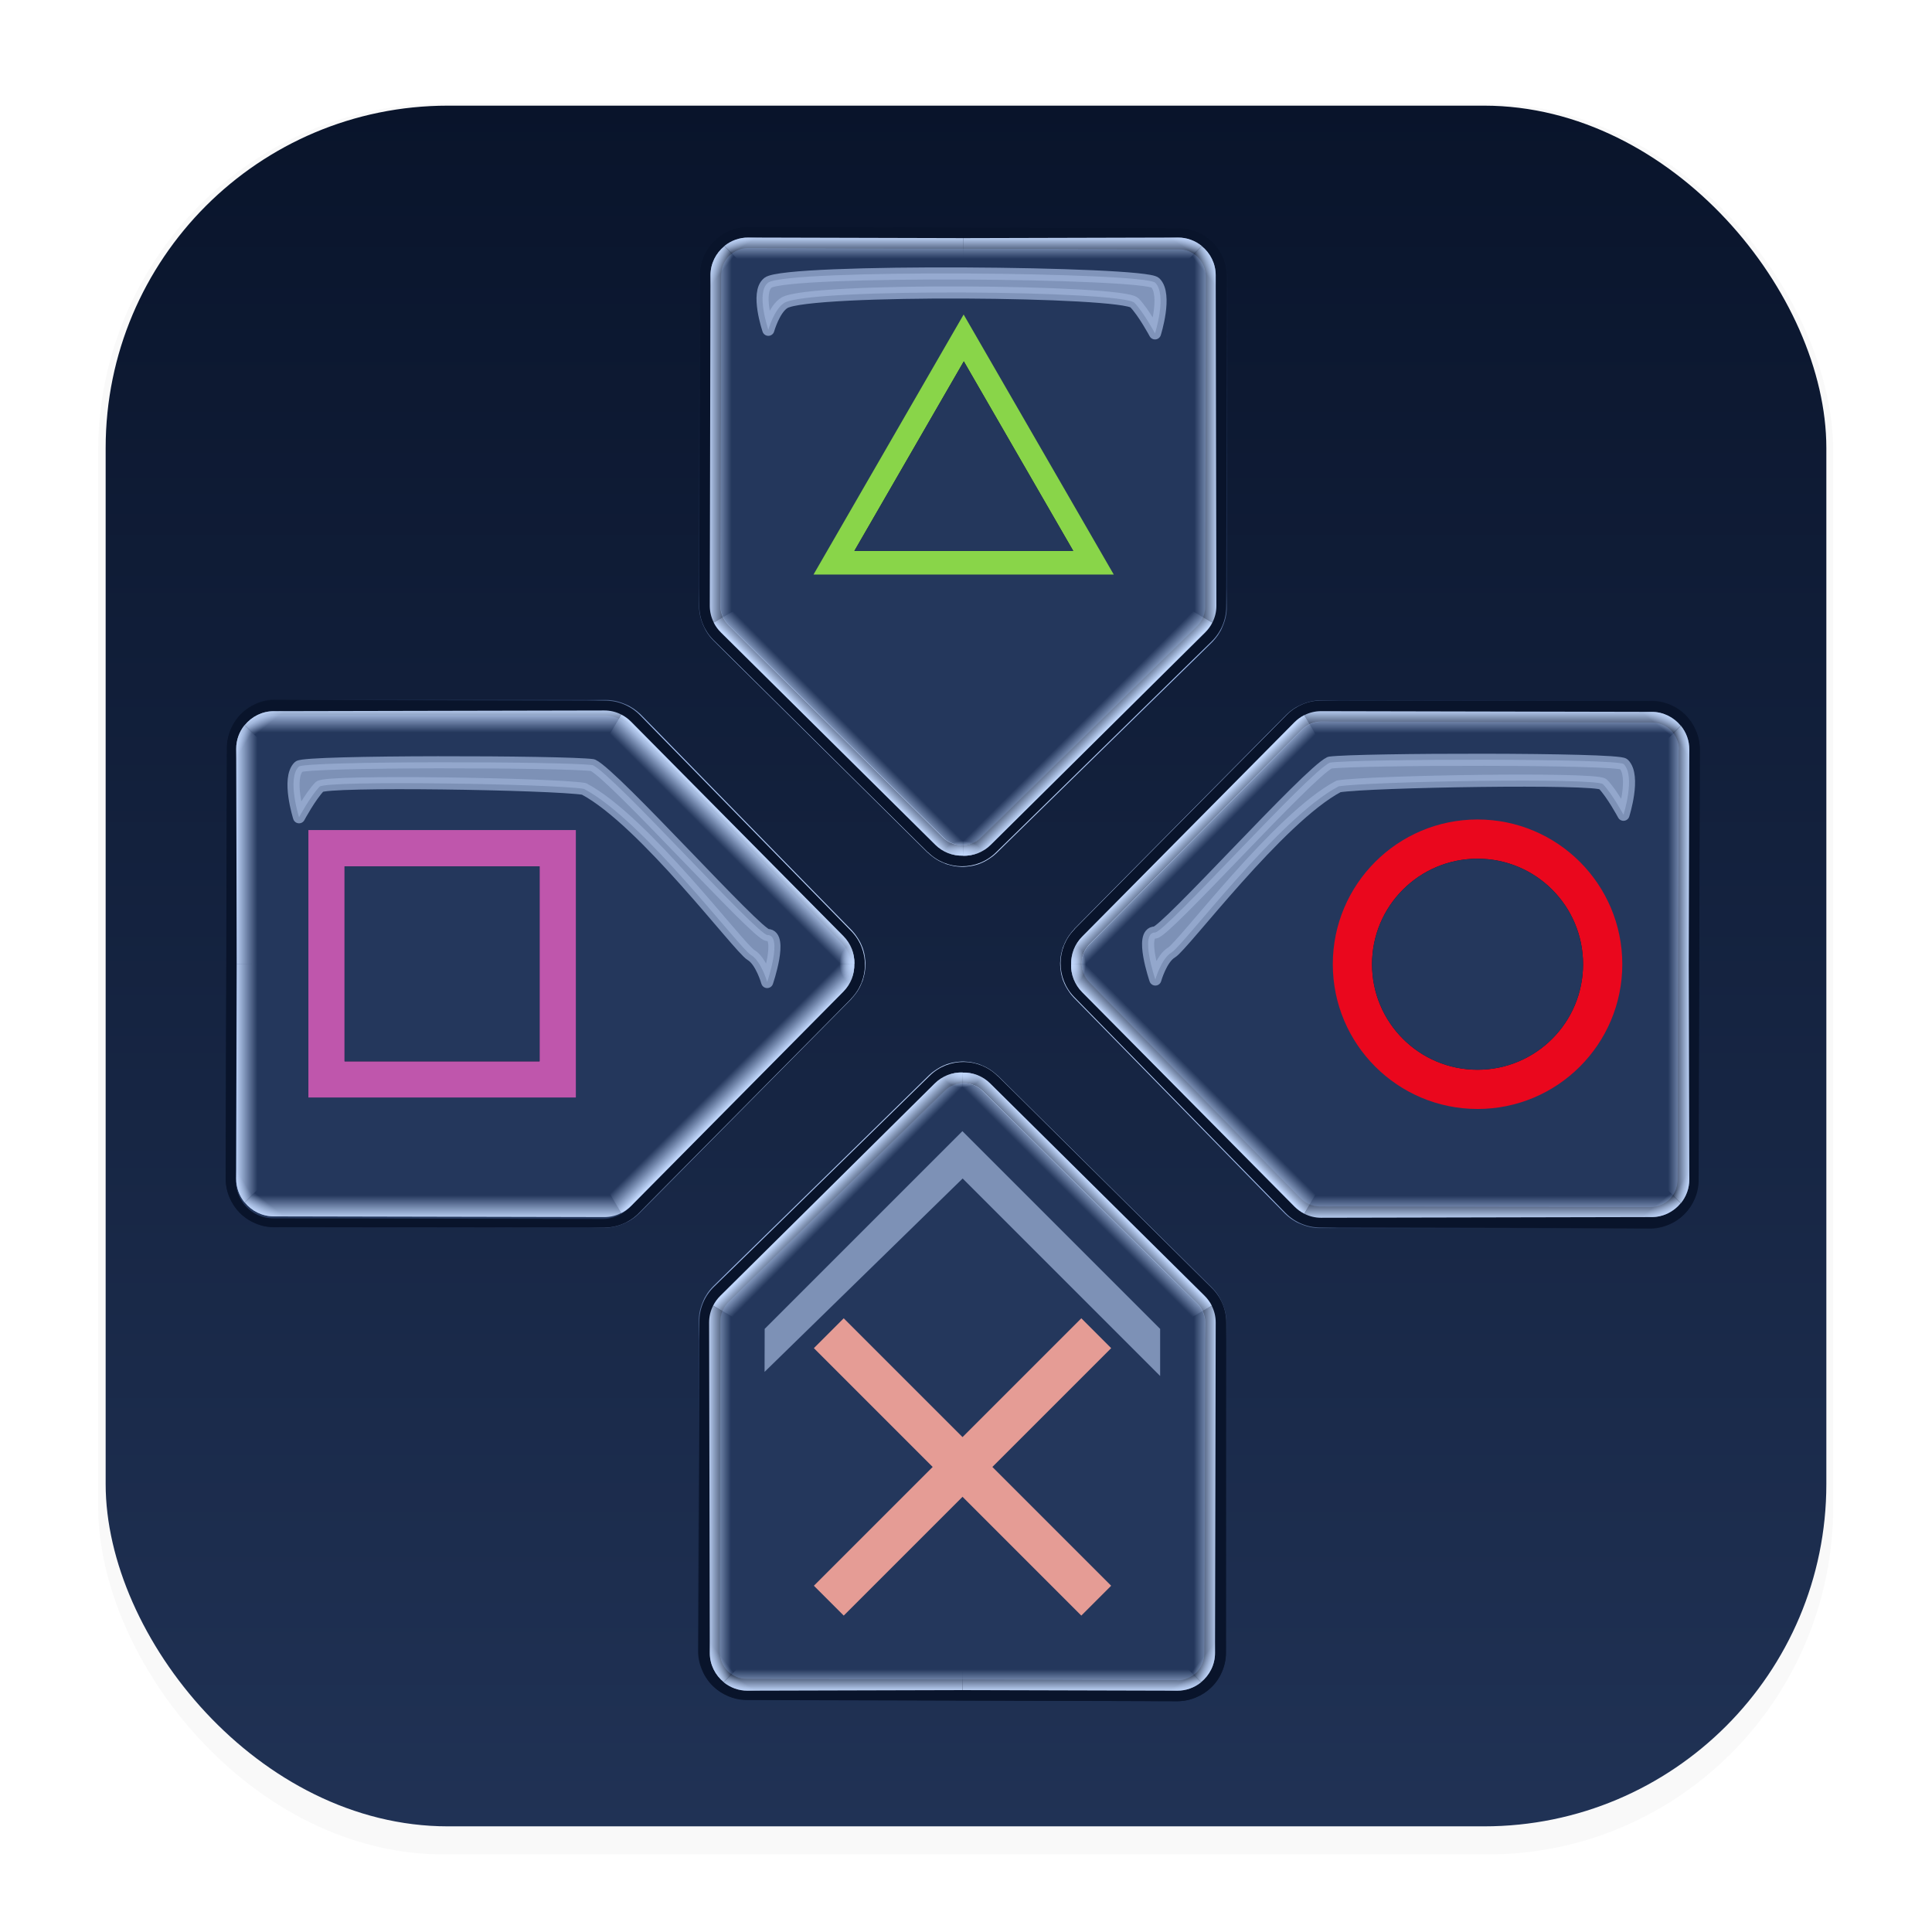 <svg xmlns="http://www.w3.org/2000/svg" xmlns:ns1="http://www.w3.org/1999/xlink" width="64" height="64" version="1.1" viewBox="0 0 16.933 16.933">
 <defs>
  <linearGradient id="linearGradient4696">
   <stop stop-color="#c1d7fc" offset="0" />
   <stop stop-color="#c1d7fc" stop-opacity="0" offset=".051" />
   <stop stop-color="#c1d7fc" stop-opacity="0" offset="1" />
  </linearGradient>
  <linearGradient id="linearGradient4684">
   <stop stop-color="#c1d7fc" offset="0" />
   <stop stop-color="#c1d7fc" stop-opacity="0" offset=".054" />
   <stop stop-color="#c1d7fc" stop-opacity="0" offset="1" />
  </linearGradient>
  <linearGradient id="linearGradient4653">
   <stop stop-color="#c1d7fc" offset="0" />
   <stop stop-color="#c1d7fc" stop-opacity="0" offset=".121" />
   <stop stop-color="#c1d7fc" stop-opacity="0" offset="1" />
  </linearGradient>
  <linearGradient id="linearGradient4645">
   <stop stop-color="#c1d7fc" offset="0" />
   <stop stop-color="#c1d7fc" stop-opacity="0" offset=".097" />
   <stop stop-color="#c1d7fc" stop-opacity="0" offset="1" />
  </linearGradient>
  <linearGradient id="linearGradient4637">
   <stop stop-color="#c1d7fc" offset="0" />
   <stop stop-color="#c1d7fc" stop-opacity="0" offset=".093" />
   <stop stop-color="#c1d7fc" stop-opacity="0" offset="1" />
  </linearGradient>
  <linearGradient id="linearGradient1301">
   <stop stop-color="#09142b" offset="0" />
   <stop stop-color="#24375c" offset=".558" />
   <stop stop-color="#a7c3f5" offset=".664" />
   <stop stop-color="#c1d7fc" offset="1" />
  </linearGradient>
  <filter id="filter1178" x="-.048" y="-.048" width="1.096" height="1.096" color-interpolation-filters="sRGB">
   <feGaussianBlur stdDeviation="0.307" />
  </filter>
  <linearGradient id="linearGradient1303" x1="8.39" x2="8.39" y1="1.843" y2="7.766" gradientUnits="userSpaceOnUse" ns1:href="#linearGradient1301" />
  <linearGradient id="linearGradient4639" x1="7.654" x2="7.654" y1="2.075" y2="4.162" gradientUnits="userSpaceOnUse" ns1:href="#linearGradient4637" />
  <linearGradient id="linearGradient4647" x1="6.205" x2="8.34" y1="3.8" y2="3.8" gradientUnits="userSpaceOnUse" ns1:href="#linearGradient4645" />
  <linearGradient id="linearGradient4655" x1="7.296" x2="8.434" y1="6.503" y2="5.365" gradientUnits="userSpaceOnUse" ns1:href="#linearGradient4653" />
  <linearGradient id="linearGradient4676" x1="6.302" x2="8.34" y1="2.186" y2="3.8" gradientUnits="userSpaceOnUse" ns1:href="#linearGradient4684" />
  <linearGradient id="linearGradient4688" x1="6.368" x2="7.654" y1="2.105" y2="4.162" gradientUnits="userSpaceOnUse" ns1:href="#linearGradient4696" />
  <linearGradient id="linearGradient4717" x1="7.654" x2="7.654" y1="2.075" y2="4.162" gradientTransform="matrix(-1 0 0 1 16.881 0)" gradientUnits="userSpaceOnUse" ns1:href="#linearGradient4637" />
  <linearGradient id="linearGradient4719" x1="6.205" x2="8.34" y1="3.8" y2="3.8" gradientTransform="matrix(-1 0 0 1 16.881 0)" gradientUnits="userSpaceOnUse" ns1:href="#linearGradient4645" />
  <linearGradient id="linearGradient4721" x1="7.296" x2="8.434" y1="6.503" y2="5.365" gradientTransform="matrix(-1 0 0 1 16.881 0)" gradientUnits="userSpaceOnUse" ns1:href="#linearGradient4653" />
  <linearGradient id="linearGradient4723" x1="6.302" x2="8.34" y1="2.186" y2="3.8" gradientTransform="matrix(-1 0 0 1 16.881 0)" gradientUnits="userSpaceOnUse" ns1:href="#linearGradient4684" />
  <linearGradient id="linearGradient4725" x1="6.368" x2="7.654" y1="2.105" y2="4.162" gradientTransform="matrix(-1 0 0 1 16.881 0)" gradientUnits="userSpaceOnUse" ns1:href="#linearGradient4696" />
  <radialGradient id="radialGradient4786" cx="8.441" cy="8.043" r="2.185" gradientTransform="matrix(1 0 0 .752 0 1.454)" gradientUnits="userSpaceOnUse">
   <stop stop-color="#c1d7fc" offset="0" />
   <stop stop-color="#c1d7fc" stop-opacity="0" offset=".081" />
   <stop stop-color="#c1d7fc" stop-opacity="0" offset="1" />
  </radialGradient>
  <filter id="filter4827" x="-.154" y="-1.023" width="1.308" height="3.047" color-interpolation-filters="sRGB">
   <feGaussianBlur stdDeviation="0.202" />
  </filter>
  <linearGradient id="linearGradient4925" x1="8.39" x2="8.39" y1="1.843" y2="7.766" gradientTransform="rotate(90 8.438 8.45)" gradientUnits="userSpaceOnUse" ns1:href="#linearGradient1301" />
  <linearGradient id="linearGradient5761" x1="8.39" x2="8.39" y1="1.843" y2="7.766" gradientTransform="rotate(180 8.438 8.45)" gradientUnits="userSpaceOnUse" ns1:href="#linearGradient1301" />
  <linearGradient id="linearGradient5871" x1="8.39" x2="8.39" y1="1.843" y2="7.766" gradientTransform="rotate(-90 8.438 8.45)" gradientUnits="userSpaceOnUse" ns1:href="#linearGradient1301" />
  <filter id="filter5953" x="-.12" y="-.262" width="1.239" height="1.524" color-interpolation-filters="sRGB">
   <feGaussianBlur stdDeviation="0.188" />
  </filter>
  <filter id="filter5991" x="-.119" y="-.192" width="1.238" height="1.385" color-interpolation-filters="sRGB">
   <feGaussianBlur stdDeviation="0.172" />
  </filter>
  <filter id="filter6215" x="-.047" y="-.047" width="1.093" height="1.093" color-interpolation-filters="sRGB">
   <feGaussianBlur stdDeviation="0.033" />
  </filter>
  <filter id="filter6265" x="-.045" y="-.052" width="1.09" height="1.103" color-interpolation-filters="sRGB">
   <feGaussianBlur stdDeviation="0.08" />
  </filter>
  <filter id="filter6332" x="-.048" y="-.048" width="1.096" height="1.096" color-interpolation-filters="sRGB">
   <feGaussianBlur stdDeviation="0.059" />
  </filter>
  <linearGradient id="linearGradient6357" x1="8.416" x2="8.416" y1=".905" y2="18.553" gradientUnits="userSpaceOnUse">
   <stop stop-color="#09142b" offset="0" />
   <stop stop-color="#24375c" offset="1" />
  </linearGradient>
 </defs>
 <g stroke-linecap="round" stroke-linejoin="round">
  <rect transform="matrix(.991 0 0 1 .073 .002)" x=".794" y=".905" width="15.346" height="15.346" rx="3.053" ry="3.053" filter="url(#filter1178)" opacity=".15" stroke-width="1.249" style="mix-blend-mode:normal" />
  <rect x=".926" y=".926" width="15.081" height="15.081" rx="3" ry="3" fill="url(#linearGradient6357)" stroke-width="1.227" />
  <rect x=".012" y=".006" width="16.924" height="16.927" fill="none" opacity=".15" stroke-width="1.052" />
 </g>
 <path d="m6.542 2.079a0.329 0.329 0 0 0-0.331 0.329l-0.006 2.883a0.329 0.329 0 0 0 0.097 0.234l1.871 1.853a0.329 0.329 0 0 0 0.463 0.002l1.884-1.843a0.329 0.329 0 0 0 0.099-0.235l0.006-2.882a0.329 0.329 0 0 0-0.329-0.33z" color="#000000" fill="#24375c" style="paint-order:markers stroke fill" />
 <g stroke-linecap="round" stroke-linejoin="round">
  <path d="m6.559 1.99c-0.007-3.34e-5 -0.015 1.82e-4 -0.022 5.168e-4 -0.007 3.348e-4 -0.015 8.563e-4 -0.022 0.002-0.007 6.94e-4 -0.014 0.002-0.021 0.003-0.007 0.001-0.014 0.002-0.021 0.004-0.007 0.001-0.014 0.003-0.021 0.005-0.007 0.002-0.014 0.004-0.02 0.006-0.007 0.002-0.013 0.004-0.02 0.007-0.006 0.002-0.013 0.005-0.019 0.008-0.006 0.003-0.013 0.005-0.019 0.008-0.006 0.003-0.012 0.006-0.018 0.009-0.006 0.003-0.012 0.007-0.018 0.01-0.006 0.004-0.012 0.007-0.018 0.011-0.006 0.004-0.011 0.008-0.017 0.012-0.005 0.004-0.011 0.008-0.016 0.012-0.005 0.004-0.01 0.009-0.016 0.013-0.005 0.005-0.01 0.009-0.015 0.014-0.005 0.005-0.009 0.009-0.014 0.014-0.005 5e-3 -0.009 0.01-0.013 0.016-0.004 0.005-0.009 0.011-0.013 0.016-0.004 0.005-0.008 0.011-0.012 0.017-0.004 0.006-0.008 0.011-0.011 0.017-0.004 0.006-0.007 0.012-0.01 0.018-0.003 0.006-0.006 0.012-0.009 0.018-0.003 0.006-0.006 0.013-0.008 0.019-0.003 0.006-0.005 0.013-0.008 0.019-0.002 0.006-0.005 0.013-0.007 0.02-0.002 0.007-0.004 0.013-0.006 0.02s-0.003 0.013-0.005 0.02c-0.001 0.007-0.003 0.014-0.004 0.021-0.001 0.007-0.002 0.014-0.003 0.021-7.429e-4 0.007-0.001 0.015-0.002 0.022-3.821e-4 0.007-5.047e-4 0.014-5.167e-4 0.022l-0.004 2.896c1.3e-6 0.007 1.664e-4 0.014 5.168e-4 0.021 3.503e-4 0.007 8.558e-4 0.014 0.002 0.021 6.945e-4 0.007 0.002 0.014 0.003 0.021 0.001 0.007 0.002 0.014 0.004 0.021 0.001 0.007 0.003 0.014 0.005 0.021 0.002 0.007 0.004 0.013 0.006 0.02 0.002 0.007 0.004 0.014 0.007 0.02 0.002 0.007 0.005 0.013 0.007 0.019 0.003 0.006 0.006 0.013 0.009 0.019 0.003 0.006 0.006 0.012 0.009 0.019 0.003 0.006 0.007 0.012 0.01 0.018 0.004 0.006 0.007 0.012 0.011 0.018 0.004 0.006 0.008 0.011 0.012 0.017 0.004 0.006 0.008 0.011 0.013 0.017 0.004 0.005 0.009 0.011 0.014 0.016 0.005 0.005 0.009 0.01 0.014 0.015l1.879 1.861v-0.002c0.005 0.005 0.01 0.01 0.016 0.015 0.005 0.005 0.011 0.009 0.017 0.014 0.005 0.004 0.011 0.009 0.017 0.013 0.006 0.004 0.011 0.008 0.017 0.012 0.006 0.004 0.012 0.007 0.018 0.011 0.006 0.004 0.012 0.007 0.018 0.01 0.006 0.003 0.012 0.006 0.019 0.009 0.006 0.003 0.012 0.005 0.019 0.008 0.006 0.003 0.013 0.005 0.019 0.008s0.013 0.004 0.02 0.006c0.006 0.002 0.013 0.004 0.019 0.005 0.007 0.002 0.014 0.003 0.02 0.005 0.013 0.003 0.026 0.004 0.04 0.006 0.013 0.001 0.027 0.002 0.04 0.003 0.013 9.93e-5 0.027-8.974e-4 0.04-0.002 0.013-0.001 0.027-0.003 0.04-0.005 0.007-0.001 0.013-0.003 0.02-0.004 0.007-0.002 0.013-0.003 0.02-0.005 0.006-0.002 0.013-0.004 0.02-0.006s0.013-0.004 0.019-0.007c0.006-0.002 0.012-0.005 0.019-0.008 0.006-0.003 0.012-0.006 0.019-0.009 0.006-0.003 0.012-0.006 0.018-0.01s0.012-0.007 0.018-0.011c0.006-0.004 0.012-0.008 0.018-0.012 0.006-0.004 0.011-0.008 0.017-0.012 0.006-0.004 0.011-0.009 0.017-0.014 0.005-0.005 0.01-0.009 0.016-0.014l1.893-1.851c0.005-0.005 0.01-0.01 0.014-0.016 0.005-0.005 0.009-0.011 0.014-0.016 0.004-0.005 0.009-0.011 0.013-0.017 0.004-0.006 0.009-0.011 0.012-0.017 0.004-0.006 0.007-0.012 0.011-0.018 0.004-0.006 0.007-0.012 0.011-0.018 0.003-0.006 0.006-0.012 0.009-0.019s0.006-0.013 0.008-0.019c0.003-0.006 0.005-0.013 0.008-0.02 0.002-0.007 0.005-0.013 0.007-0.02 2e-3 -0.007 4e-3 -0.013 0.006-0.02 0.002-0.007 0.003-0.013 0.005-0.02 0.001-0.007 0.003-0.014 0.004-0.021 0.001-0.007 0.002-0.014 0.003-0.021 7.08e-4 -0.007 0.001-0.014 0.002-0.021 3.62e-4 -0.007 5.05e-4 -0.014 5.17e-4 -0.021l0.006-2.895c2e-5 -0.007-1.71e-4 -0.015-5.17e-4 -0.022-3.47e-4 -0.007-8.46e-4 -0.014-0.002-0.021-7.05e-4 -0.007-0.002-0.014-0.003-0.021s-0.002-0.014-0.004-0.021c-0.001-0.007-0.003-0.014-0.005-0.021-0.002-0.007-0.004-0.014-0.006-0.02-2e-3 -0.007-0.004-0.013-0.007-0.02-0.002-0.006-0.005-0.013-0.008-0.019-0.003-0.006-0.005-0.012-0.008-0.019-3e-3 -0.006-0.006-0.012-0.009-0.018-0.003-6e-3 -0.007-0.012-0.01-0.018-0.004-0.006-0.007-0.011-0.011-0.017-0.004-0.006-0.008-0.011-0.012-0.017-0.004-0.005-0.008-0.011-0.012-0.016-0.004-0.005-0.009-0.01-0.013-0.016-0.004-0.005-0.009-0.01-0.014-0.014-0.005-0.005-0.009-0.01-0.014-0.014-5e-3 -0.005-0.01-0.009-0.015-0.013-0.005-0.004-0.011-0.009-0.016-0.013-0.005-0.004-0.011-0.008-0.017-0.012-0.006-0.004-0.011-0.007-0.017-0.011-0.006-0.004-0.012-0.007-0.018-0.01-6e-3 -0.003-0.012-0.006-0.019-0.009-0.006-0.003-0.012-0.006-0.019-0.009-0.006-0.003-0.013-0.005-0.019-0.007-0.006-0.002-0.013-0.005-0.02-0.007-0.007-0.002-0.013-0.004-0.02-0.006-0.007-0.002-0.013-0.004-0.02-0.005-0.007-0.001-0.014-0.003-0.021-0.004-7e-3 -0.001-0.014-0.002-0.021-0.003-0.007-7.364e-4 -0.015-0.002-0.022-0.002-0.007-3.786e-4 -0.014-5.05e-4 -0.022-5.167e-4zm0 0.184 3.771 0.01c0.008 1.35e-5 0.017 2.037e-4 0.025 0.001 0.008 8.298e-4 0.016 0.002 0.024 0.004s0.015 0.004 0.023 0.006 0.015 0.005 0.022 0.008c0.007 0.003 0.014 0.007 0.021 0.01 0.007 0.004 0.013 0.008 0.02 0.012 0.006 0.004 0.013 0.009 0.019 0.014 0.006 0.005 0.012 0.01 0.017 0.016 0.005 0.005 0.01 0.011 0.015 0.017 0.005 0.006 0.01 0.012 0.014 0.019 0.004 0.006 0.008 0.013 0.012 0.02 0.004 0.007 0.007 0.014 0.01 0.021 3e-3 0.007 0.005 0.014 0.008 0.022 0.002 0.008 0.004 0.015 0.006 0.023s0.003 0.016 0.004 0.024c7.86e-4 0.008 0.001 0.016 1e-3 0.024l-0.006 2.895c-1.3e-5 0.008-2.15e-4 0.016-1e-3 0.024-8.19e-4 0.008-2e-3 0.016-0.004 0.023-0.002 0.008-0.004 0.016-0.006 0.023-0.002 0.007-0.005 0.014-0.008 0.022s-0.007 0.014-0.01 0.021c-0.004 0.007-0.008 0.014-0.012 0.02-0.004 0.007-0.009 0.013-0.014 0.019-0.005 0.006-0.011 0.012-0.017 0.018l-1.892 1.851c-0.006 0.006-0.012 0.011-0.018 0.016-0.006 0.005-0.013 0.01-0.02 0.014-0.007 0.004-0.013 0.008-0.02 0.012-0.007 0.004-0.014 0.007-0.021 0.01-0.007 0.003-0.014 0.005-0.022 0.007-0.007 0.002-0.015 0.004-0.022 0.005-0.007 0.001-0.015 0.002-0.023 0.003-0.008 6.747e-4 -0.015 0.001-0.023 0.001-0.008-4.8e-5 -0.015-2.634e-4 -0.023-0.001-0.008-7.701e-4 -0.015-0.002-0.022-0.004s-0.015-0.003-0.022-0.006c-0.007-0.002-0.015-0.005-0.022-0.008s-0.014-0.006-0.021-0.01c-0.007-0.004-0.014-0.008-0.02-0.012-0.007-0.004-0.013-0.009-0.019-0.014-0.006-0.005-0.012-0.011-0.018-0.017l-1.879-1.861c-0.006-0.006-0.011-0.012-0.016-0.018-5e-3 -0.006-0.01-0.012-0.014-0.019-0.004-0.006-0.009-0.013-0.012-0.02-0.004-0.007-0.007-0.014-0.01-0.021-0.003-0.007-0.005-0.014-0.008-0.022-0.002-0.007-0.004-0.015-0.006-0.023-0.002-0.008-0.003-0.015-0.004-0.023-7.802e-4 -0.008-0.001-0.016-0.001-0.024l0.006-2.896c1.37e-5 -0.008 2.046e-4 -0.017 0.001-0.025 8.29e-4 -0.008 0.003-0.016 0.004-0.024 0.002-0.008 0.003-0.015 0.006-0.023s0.005-0.015 0.008-0.022c0.003-0.007 0.006-0.014 0.01-0.021 0.004-0.007 0.008-0.013 0.012-0.02 0.004-0.006 0.009-0.013 0.014-0.019 0.005-0.006 0.01-0.012 0.016-0.017 0.005-0.005 0.011-0.01 0.017-0.015 0.006-0.005 0.012-0.01 0.019-0.014 0.006-0.004 0.013-0.008 0.02-0.012 0.007-0.004 0.014-0.007 0.021-0.01 0.007-0.003 0.015-0.005 0.022-0.008 0.008-0.002 0.015-0.004 0.023-0.006 0.008-0.002 0.016-0.003 0.024-0.004 0.008-7.752e-4 0.016-0.001 0.025-0.001z" color="#000000" fill="url(#linearGradient1303)" style="paint-order:markers stroke fill" />
  <path d="m6.559 1.819c-0.326-6.054e-4 -0.597 0.268-0.598 0.594l-0.004 2.896c2.92e-5 0.158 0.063 0.31 0.176 0.422l1.877 1.861c0.229 0.228 0.607 0.23 0.838 0.004l1.892-1.851c0.114-0.112 0.18-0.266 0.18-0.426l0.004-2.895c1e-3 -0.326-0.268-0.595-0.594-0.595l-3.769-0.01zm0 0.172 3.771 0.01c0.007 1.17e-5 0.015 1.381e-4 0.022 5.167e-4 0.007 3.786e-4 0.015 0.001 0.022 0.002 0.007 7.365e-4 0.014 0.002 0.021 0.003 7e-3 0.001 0.014 0.002 0.021 0.004 0.007 0.001 0.013 0.003 0.02 0.005 0.007 0.002 0.014 0.004 0.02 0.006 0.007 0.002 0.013 0.004 0.02 0.007 0.006 0.002 0.013 0.005 0.019 0.007 0.006 0.003 0.012 0.006 0.019 0.009 0.006 0.003 0.013 0.006 0.019 0.009 6e-3 0.003 0.012 0.007 0.018 0.01 0.006 0.004 0.011 0.007 0.017 0.011 0.006 0.004 0.011 0.008 0.017 0.012 0.005 0.004 0.011 0.009 0.016 0.013 0.005 0.004 0.011 0.008 0.015 0.013 5e-3 0.005 0.01 0.01 0.014 0.014 0.005 0.005 0.009 0.009 0.014 0.014 0.004 0.005 0.009 0.01 0.013 0.016 0.004 0.005 0.008 0.011 0.012 0.016s0.008 0.011 0.012 0.017c0.004 0.006 0.007 0.011 0.011 0.017 0.004 0.006 0.007 0.012 0.01 0.018 0.003 6e-3 0.006 0.012 0.009 0.018 3e-3 0.006 0.006 0.012 0.008 0.019 0.003 0.006 0.005 0.013 0.008 0.019 0.002 0.006 0.005 0.013 0.007 0.02s4e-3 0.013 0.006 0.02c0.002 0.007 0.003 0.014 0.005 0.021 0.001 0.007 0.003 0.014 0.004 0.021 0.001 0.007 0.002 0.014 0.003 0.021 7.04e-4 0.007 0.001 0.014 0.002 0.021 3.46e-4 0.007 5.37e-4 0.014 5.17e-4 0.022l-0.006 2.895c-1.2e-5 0.007-1.55e-4 0.014-5.17e-4 0.021-3.62e-4 0.007-8.42e-4 0.014-0.002 0.021-7.09e-4 0.007-0.002 0.014-0.003 0.021-1e-3 0.007-0.002 0.014-0.004 0.021-0.001 0.007-0.003 0.013-0.005 0.02-0.002 0.007-0.004 0.013-0.006 0.02-2e-3 0.007-0.004 0.014-0.007 0.02-0.002 0.007-0.005 0.013-0.008 0.02-0.003 0.006-0.005 0.013-0.008 0.019-3e-3 0.006-6e-3 0.012-0.009 0.019-0.003 0.006-0.007 0.012-0.011 0.018-0.004 0.006-0.007 0.012-0.011 0.018-0.004 0.006-0.008 0.011-0.012 0.017-0.004 0.006-0.009 0.011-0.013 0.017-0.004 0.005-0.009 0.011-0.014 0.016-0.005 0.005-0.009 0.011-0.014 0.016l-1.893 1.851c-0.005 0.005-0.01 0.01-0.016 0.014-0.005 0.005-0.011 0.01-0.017 0.014-0.006 0.004-0.011 0.008-0.017 0.012-0.006 0.004-0.012 0.008-0.018 0.012-0.006 0.004-0.012 0.007-0.018 0.011-0.006 0.003-0.012 0.007-0.018 0.01-0.006 0.003-0.012 0.006-0.019 0.009-0.006 0.003-0.012 0.006-0.019 0.008-0.006 0.002-0.013 0.005-0.019 0.007-0.006 0.002-0.013 0.004-0.02 0.006-0.006 0.002-0.013 0.004-0.02 0.005-0.007 0.002-0.013 0.003-0.02 0.004-0.013 0.002-0.026 4e-3 -0.04 0.005s-0.027 0.002-0.04 0.002c-0.013-9.93e-5 -0.027-0.001-0.04-0.003-0.013-0.001-0.027-0.003-0.04-0.006-0.007-0.001-0.014-0.003-0.02-0.005s-0.013-0.003-0.019-0.005c-0.006-0.002-0.013-0.004-0.02-0.006s-0.013-0.005-0.019-0.008c-0.006-0.003-0.012-0.005-0.019-0.008-0.006-0.003-0.013-0.006-0.019-0.009s-0.012-0.007-0.018-0.01c-0.006-0.004-0.012-0.007-0.018-0.011-0.006-0.004-0.011-0.008-0.017-0.012-0.006-0.004-0.011-0.008-0.017-0.013-0.005-0.004-0.011-0.009-0.017-0.014-0.005-0.005-0.01-0.01-0.016-0.015v0.002l-1.879-1.861c-5e-3 -0.005-0.01-0.01-0.014-0.015-0.005-0.005-0.01-0.011-0.014-0.016-0.004-0.005-0.009-0.011-0.013-0.017-0.004-0.006-0.008-0.011-0.012-0.017-0.004-0.006-0.007-0.012-0.011-0.018-0.004-0.006-0.007-0.012-0.01-0.018-0.003-0.006-0.006-0.012-0.009-0.019-0.003-0.006-0.006-0.013-0.009-0.019-0.003-0.006-0.005-0.013-0.007-0.019-0.002-0.007-0.005-0.014-0.007-0.02-0.002-0.007-0.004-0.013-0.006-0.02-0.002-0.007-0.003-0.014-0.005-0.021-0.001-0.007-0.003-0.014-0.004-0.021-0.001-0.007-0.002-0.014-0.003-0.021-6.944e-4 -0.007-0.001-0.014-0.002-0.021-3.504e-4 -0.007-5.155e-4 -0.014-5.168e-4 -0.021l0.004-2.896c1.2e-5 -0.007 1.346e-4 -0.015 5.167e-4 -0.022 3.821e-4 -0.007 8.074e-4 -0.015 0.002-0.022 7.429e-4 -0.007 0.002-0.014 0.003-0.021 0.001-0.007 0.002-0.014 0.004-0.021 0.001-0.007 0.003-0.013 0.005-0.02s0.004-0.014 0.006-0.02c0.002-0.007 0.004-0.013 0.007-0.02 0.002-0.006 0.005-0.013 0.008-0.019 0.003-0.006 0.005-0.013 0.008-0.019 0.003-0.006 6e-3 -0.012 0.009-0.018 0.003-0.006 0.007-0.012 0.01-0.018 0.004-0.006 0.008-0.011 0.011-0.017 0.004-0.006 0.008-0.011 0.012-0.017 0.004-0.005 0.009-0.011 0.013-0.016 0.004-0.005 0.009-0.011 0.013-0.016 0.005-5e-3 0.009-0.01 0.014-0.014 0.005-0.005 0.01-0.009 0.015-0.014 0.005-0.005 0.01-0.009 0.016-0.013 0.005-0.004 0.011-0.008 0.016-0.012 0.005-0.004 0.011-0.008 0.017-0.012 0.006-0.004 0.012-0.007 0.018-0.011 0.006-0.004 0.012-0.007 0.018-0.01 0.006-0.003 0.012-0.006 0.018-0.009 0.006-0.003 0.013-0.006 0.019-0.008 0.006-0.003 0.013-0.005 0.019-0.008 0.006-0.002 0.013-0.005 0.02-0.007 0.007-0.002 0.013-0.004 0.02-0.006 0.007-0.002 0.014-0.003 0.021-0.005 0.007-0.001 0.014-0.003 0.021-0.004 0.007-0.001 0.014-0.002 0.021-0.003 0.007-6.939e-4 0.015-0.001 0.022-0.002 0.007-3.348e-4 0.014-5.502e-4 0.022-5.168e-4z" color="#000000" fill="url(#linearGradient1303)" style="paint-order:markers stroke fill" />
  <path d="m6.559 1.99c-0.233-0.001-0.425 0.189-0.426 0.422l-0.004 2.897c2.07e-5 0.113 0.045 0.221 0.125 0.301l1.879 1.861v-0.002c0.163 0.163 0.429 0.165 0.594 0.004l1.893-1.852c0.081-0.079 0.127-0.189 0.127-0.303l0.006-2.894c6.64e-4 -0.233-0.189-0.423-0.422-0.424zm0 0.184 3.772 0.01c0.133 2.148e-4 0.239 0.107 0.238 0.24l-0.006 2.894c-1.05e-4 0.064-0.026 0.125-0.072 0.17l-1.893 1.852c-0.094 0.092-0.243 0.091-0.336-0.002l-1.879-1.861c-0.045-0.045-0.07-0.105-0.07-0.168l0.006-2.897c2.189e-4 -0.133 0.107-0.239 0.24-0.238z" color="#000000" fill="#09142b" style="paint-order:markers stroke fill" />
 </g>
 <path d="m6.747 2.353a0.298 0.298 0 0 0-0.299 0.297l-0.005 2.607a0.298 0.298 0 0 0 0.088 0.211l1.691 1.675a0.298 0.298 0 0 0 0.419 0.002l1.703-1.666a0.298 0.298 0 0 0 0.09-0.213l0.005-2.605a0.298 0.298 0 0 0-0.297-0.299z" color="#000000" fill="#24375c" style="paint-order:markers stroke fill" />
 <path d="m8.441 4.249-6.32e-5 -2.162-1.882-0.005c-0.08-3.661e-4 -0.153 0.028-0.21 0.074" color="#000000" fill="url(#linearGradient4639)" style="paint-order:markers stroke fill" />
 <path d="m8.407 4.215-2.058-2.058c-0.074 0.061-0.122 0.153-0.122 0.256l-0.006 2.896c9.4e-6 0.052 0.012 0.102 0.035 0.147" color="#000000" fill="url(#linearGradient4647)" style="paint-order:markers stroke fill" />
 <path d="m6.255 5.456c0.016 0.032 0.037 0.061 0.063 0.087l1.879 1.861c0.064 0.064 0.153 0.099 0.244 0.096l-9.5e-5 -3.252-0.034-0.034" color="#000000" fill="url(#linearGradient4655)" style="paint-order:markers stroke fill" />
 <path d="m8.407 4.215-2.058-2.058c-0.074 0.061-0.122 0.153-0.122 0.256l-0.006 2.896c9.4e-6 0.052 0.012 0.102 0.035 0.147" color="#000000" fill="url(#linearGradient4676)" style="paint-order:markers stroke fill" />
 <path d="m8.441 4.249-6.32e-5 -2.162-1.882-0.005c-0.08-3.661e-4 -0.153 0.028-0.21 0.074" color="#000000" fill="url(#linearGradient4688)" style="paint-order:markers stroke fill" />
 <path d="m8.441 4.249 6.32e-5 -2.162 1.882-0.005c0.08-3.661e-4 0.153 0.028 0.21 0.074" color="#000000" fill="url(#linearGradient4717)" style="paint-order:markers stroke fill" />
 <path d="m8.475 4.215 2.058-2.058c0.074 0.061 0.122 0.153 0.122 0.256l0.006 2.896c-9e-6 0.052-0.012 0.102-0.035 0.147" color="#000000" fill="url(#linearGradient4719)" style="paint-order:markers stroke fill" />
 <path d="m10.626 5.456c-0.016 0.032-0.037 0.061-0.063 0.087l-1.879 1.861c-0.064 0.064-0.153 0.099-0.244 0.096l9.5e-5 -3.252 0.034-0.034" color="#000000" fill="url(#linearGradient4721)" style="paint-order:markers stroke fill" />
 <path d="m8.475 4.215 2.058-2.058c0.074 0.061 0.122 0.153 0.122 0.256l0.006 2.896c-9e-6 0.052-0.012 0.102-0.035 0.147" color="#000000" fill="url(#linearGradient4723)" style="paint-order:markers stroke fill" />
 <path d="m8.441 4.249 6.32e-5 -2.162 1.882-0.005c0.08-3.661e-4 0.153 0.028 0.21 0.074" color="#000000" fill="url(#linearGradient4725)" style="paint-order:markers stroke fill" />
 <path d="m10.626 5.456c-0.016 0.032-0.037 0.061-0.063 0.087l-1.879 1.861c-0.064 0.064-0.153 0.099-0.244 0.096l9.5e-5 -3.252 0.034-0.034m-2.219 1.241c0.016 0.032 0.037 0.061 0.063 0.087l1.879 1.861c0.064 0.064 0.153 0.099 0.244 0.096l-9.5e-5 -3.252-0.034-0.034" color="#000000" fill="url(#radialGradient4786)" style="paint-order:markers stroke fill" />
 <path d="m8.441 4.249-6.32e-5 -2.162-1.882-0.005c-0.08-3.661e-4 -0.153 0.028-0.21 0.074" color="#000000" fill="url(#linearGradient4639)" style="paint-order:markers stroke fill" />
 <path d="m8.407 4.215-2.058-2.058c-0.074 0.061-0.122 0.153-0.122 0.256l-0.006 2.896c9.4e-6 0.052 0.012 0.102 0.035 0.147" color="#000000" fill="url(#linearGradient4647)" style="paint-order:markers stroke fill" />
 <path d="m6.255 5.456c0.016 0.032 0.037 0.061 0.063 0.087l1.879 1.861c0.064 0.064 0.153 0.099 0.244 0.096l-9.5e-5 -3.252-0.034-0.034" color="#000000" fill="url(#linearGradient4655)" style="paint-order:markers stroke fill" />
 <path d="m8.407 4.215-2.058-2.058c-0.074 0.061-0.122 0.153-0.122 0.256l-0.006 2.896c9.4e-6 0.052 0.012 0.102 0.035 0.147" color="#000000" fill="url(#linearGradient4676)" style="paint-order:markers stroke fill" />
 <path d="m8.441 4.249-6.32e-5 -2.162-1.882-0.005c-0.08-3.661e-4 -0.153 0.028-0.21 0.074" color="#000000" fill="url(#linearGradient4688)" style="paint-order:markers stroke fill" />
 <path d="m8.441 4.249 6.32e-5 -2.162 1.882-0.005c0.08-3.661e-4 0.153 0.028 0.21 0.074" color="#000000" fill="url(#linearGradient4717)" style="paint-order:markers stroke fill" />
 <path d="m8.475 4.215 2.058-2.058c0.074 0.061 0.122 0.153 0.122 0.256l0.006 2.896c-9e-6 0.052-0.012 0.102-0.035 0.147" color="#000000" fill="url(#linearGradient4719)" style="paint-order:markers stroke fill" />
 <path d="m10.626 5.456c-0.016 0.032-0.037 0.061-0.063 0.087l-1.879 1.861c-0.064 0.064-0.153 0.099-0.244 0.096l9.5e-5 -3.252 0.034-0.034" color="#000000" fill="url(#linearGradient4721)" style="paint-order:markers stroke fill" />
 <path d="m8.475 4.215 2.058-2.058c0.074 0.061 0.122 0.153 0.122 0.256l0.006 2.896c-9e-6 0.052-0.012 0.102-0.035 0.147" color="#000000" fill="url(#linearGradient4723)" style="paint-order:markers stroke fill" />
 <path d="m8.441 4.249 6.32e-5 -2.162 1.882-0.005c0.08-3.661e-4 0.153 0.028 0.21 0.074" color="#000000" fill="url(#linearGradient4725)" style="paint-order:markers stroke fill" />
 <path d="m10.626 5.456c-0.016 0.032-0.037 0.061-0.063 0.087l-1.879 1.861c-0.064 0.064-0.153 0.099-0.244 0.096l9.5e-5 -3.252 0.034-0.034m-2.219 1.241c0.016 0.032 0.037 0.061 0.063 0.087l1.879 1.861c0.064 0.064 0.153 0.099 0.244 0.096l-9.5e-5 -3.252-0.034-0.034" color="#000000" fill="url(#radialGradient4786)" style="paint-order:markers stroke fill" />
 <g transform="matrix(.564 0 0 .564 -4.208 -1.923)">
  <path transform="matrix(1.085 0 0 1.085 -2.07 6.968)" d="m24.736 4.949h-4.3l2.15-3.724z" fill="#89d549" style="paint-order:markers stroke fill" />
  <path transform="matrix(.791 0 0 .791 4.573 8.056)" d="m24.736 4.949h-4.3l2.15-3.724z" fill="#09142b" filter="url(#filter6265)" style="paint-order:markers stroke fill" />
  <path transform="matrix(.791 0 0 .791 4.573 8.056)" d="m24.736 4.949h-4.3l2.15-3.724z" fill="#24375c" style="paint-order:markers stroke fill" />
 </g>
 <path d="m14.809 6.553a0.329 0.329 0 0 0-0.329-0.331l-2.883-0.006a0.329 0.329 0 0 0-0.234 0.097l-1.853 1.871a0.329 0.329 0 0 0-0.002 0.463l1.843 1.884a0.329 0.329 0 0 0 0.235 0.099l2.882 0.006a0.329 0.329 0 0 0 0.33-0.329z" color="#000000" fill="#24375c" style="paint-order:markers stroke fill" />
 <g stroke-linecap="round" stroke-linejoin="round">
  <path d="m14.898 6.57c3.3e-5 -0.007-1.82e-4 -0.015-5.17e-4 -0.022-3.35e-4 -0.007-8.56e-4 -0.015-0.002-0.022-6.94e-4 -0.007-0.002-0.014-0.003-0.021-1e-3 -0.007-0.002-0.014-0.004-0.021-0.001-0.007-0.003-0.014-0.005-0.021-0.002-0.007-0.004-0.014-0.006-0.02-2e-3 -0.007-0.004-0.013-0.007-0.02-0.002-0.006-0.005-0.013-0.008-0.019-0.003-0.006-0.005-0.013-0.008-0.019-3e-3 -0.006-0.006-0.012-0.009-0.018-0.003-0.006-0.007-0.012-0.01-0.018-0.004-0.006-0.007-0.012-0.011-0.018-0.004-0.006-0.008-0.011-0.012-0.017-4e-3 -0.005-0.008-0.011-0.012-0.016-0.004-0.005-0.009-0.01-0.013-0.016-0.005-0.005-0.009-0.01-0.014-0.015-0.005-0.005-0.009-0.009-0.014-0.014-5e-3 -0.005-0.01-0.009-0.015-0.013-0.005-0.004-0.011-0.009-0.016-0.013-0.005-0.004-0.011-0.008-0.017-0.012-0.006-0.004-0.011-0.008-0.017-0.011-0.006-0.004-0.012-0.007-0.018-0.01-6e-3 -0.003-0.012-0.006-0.018-0.009-0.006-0.003-0.013-0.006-0.019-0.008-0.006-0.003-0.013-0.005-0.019-0.008-0.006-0.002-0.013-0.005-0.02-0.007-0.007-0.002-0.013-0.004-0.02-0.006-0.007-0.002-0.013-0.003-0.02-0.005-0.007-0.001-0.014-0.003-0.021-0.004-7e-3 -0.001-0.014-0.002-0.021-0.003-0.007-7.429e-4 -0.015-0.001-0.022-0.002-0.007-3.821e-4 -0.014-5.047e-4 -0.022-5.167e-4l-2.896-0.004c-7e-3 1.3e-6 -0.014 1.664e-4 -0.021 5.168e-4 -7e-3 3.503e-4 -0.014 8.558e-4 -0.021 0.002-7e-3 6.945e-4 -0.014 0.002-0.021 0.003-0.007 0.001-0.014 0.002-0.021 0.004-0.007 0.001-0.014 0.003-0.021 0.005-0.007 0.002-0.013 0.004-0.02 0.006-0.007 0.002-0.014 0.004-0.02 0.007-0.006 0.002-0.013 0.005-0.019 0.007-0.006 0.003-0.013 0.006-0.019 0.009-0.006 0.003-0.012 0.006-0.019 0.009-0.006 0.003-0.012 0.007-0.018 0.01-6e-3 0.004-0.012 0.007-0.018 0.011-0.006 0.004-0.011 0.008-0.017 0.012-0.006 0.004-0.011 0.008-0.017 0.013-0.005 0.004-0.011 0.009-0.016 0.014-0.005 0.005-0.01 0.009-0.015 0.014l-1.861 1.879h0.002c-0.005 0.005-0.01 0.01-0.015 0.016-0.005 0.005-0.009 0.011-0.014 0.017-0.004 0.005-0.009 0.011-0.013 0.017-0.004 0.006-0.008 0.011-0.012 0.017-0.004 0.006-0.007 0.012-0.011 0.018-0.004 0.006-0.007 0.012-0.01 0.018-0.003 0.006-0.006 0.012-0.009 0.019-0.003 0.006-0.005 0.012-0.008 0.019-0.003 0.006-0.005 0.013-0.008 0.019s-0.004 0.013-0.006 0.02c-0.002 0.006-0.004 0.013-0.005 0.019-0.002 0.007-0.003 0.014-0.005 0.02-0.003 0.013-0.004 0.026-0.006 0.04-0.001 0.013-0.002 0.027-0.003 0.04-9.93e-5 0.013 8.974e-4 0.027 0.002 0.04 0.001 0.013 0.003 0.027 0.005 0.04 0.001 0.007 0.003 0.013 0.004 0.02 0.002 0.007 0.003 0.013 0.005 0.02 0.002 0.006 0.004 0.013 0.006 0.02s0.004 0.013 0.007 0.019c0.002 0.006 0.005 0.012 0.008 0.019 0.003 0.006 0.006 0.012 0.009 0.019 0.003 0.006 0.006 0.012 0.01 0.018s0.007 0.012 0.011 0.018c0.004 0.006 0.008 0.012 0.012 0.018 0.004 0.006 0.008 0.011 0.012 0.017 0.004 0.006 0.009 0.011 0.014 0.017 0.005 0.005 0.009 0.01 0.014 0.016l1.851 1.893c5e-3 0.005 0.01 0.01 0.015 0.014 0.005 0.005 0.011 0.009 0.016 0.014 0.005 0.004 0.011 0.009 0.017 0.013 0.006 0.004 0.011 0.009 0.017 0.012s0.012 0.007 0.018 0.011c6e-3 0.004 0.012 0.007 0.018 0.011 0.006 0.003 0.012 0.006 0.019 0.009s0.013 0.006 0.019 0.008c0.006 0.003 0.013 0.005 0.02 0.008 0.007 0.002 0.013 0.005 0.02 0.007 0.007 2e-3 0.013 4e-3 0.02 0.006 0.007 0.002 0.013 0.003 0.02 0.005 0.007 0.001 0.014 0.003 0.021 0.004 0.007 0.001 0.014 0.002 0.021 0.003 7e-3 7.08e-4 0.014 0.001 0.021 0.002 0.007 3.62e-4 0.014 5.05e-4 0.021 5.17e-4l2.895 0.006c0.007 2e-5 0.015-1.71e-4 0.022-5.17e-4 0.007-3.47e-4 0.014-8.46e-4 0.021-0.002 0.007-7.05e-4 0.014-0.002 0.021-0.003 7e-3 -0.001 0.014-0.002 0.021-0.004 0.007-0.001 0.014-0.003 0.021-0.005 0.007-0.002 0.014-0.004 0.02-0.006 0.007-2e-3 0.013-0.004 0.02-0.007 0.006-0.002 0.013-0.005 0.019-0.008 0.006-0.003 0.012-0.005 0.019-0.008 0.006-3e-3 0.012-0.006 0.018-0.009s0.012-0.007 0.018-0.01c0.006-0.004 0.011-0.007 0.017-0.011 0.006-0.004 0.011-0.008 0.017-0.012 0.005-0.004 0.011-0.008 0.016-0.012 0.005-0.004 0.01-0.009 0.015-0.013 5e-3 -0.004 0.01-0.009 0.014-0.014 0.005-0.005 0.01-0.009 0.014-0.014 0.005-5e-3 0.009-0.01 0.013-0.015 0.004-0.005 0.009-0.011 0.013-0.016 0.004-0.005 0.008-0.011 0.012-0.017 0.004-0.006 0.007-0.011 0.011-0.017 0.004-0.006 0.007-0.012 0.01-0.018 0.003-6e-3 0.006-0.012 0.009-0.019 3e-3 -0.006 0.006-0.012 0.009-0.019 0.003-0.006 0.005-0.013 0.007-0.019 0.002-0.006 0.005-0.013 0.007-0.02 0.002-0.007 0.004-0.013 0.006-0.02 0.002-0.007 0.004-0.013 0.005-0.02 0.001-0.007 0.003-0.014 0.004-0.021 0.001-7e-3 0.002-0.014 0.003-0.021 7.36e-4 -0.007 0.002-0.015 0.002-0.022 3.79e-4 -0.007 5.05e-4 -0.014 5.17e-4 -0.022zm-0.184 0-0.01 3.771c-1.3e-5 0.008-2.04e-4 0.017-1e-3 0.025-8.3e-4 0.008-2e-3 0.016-0.004 0.024s-0.004 0.015-0.006 0.023-0.005 0.015-0.008 0.022c-3e-3 0.007-0.007 0.014-0.01 0.021-0.004 0.007-0.008 0.013-0.012 0.02-0.004 0.006-0.009 0.013-0.014 0.019-0.005 0.006-0.01 0.012-0.015 0.017-0.005 0.005-0.011 0.01-0.017 0.015-0.006 0.005-0.012 0.01-0.019 0.014-0.006 0.004-0.013 0.008-0.02 0.012-0.007 0.004-0.014 0.007-0.021 0.01-0.007 3e-3 -0.014 0.005-0.022 0.008-0.007 0.002-0.015 0.004-0.023 0.006-0.008 0.002-0.016 0.003-0.024 0.004-0.008 7.86e-4 -0.016 0.001-0.024 1e-3l-2.895-0.006c-8e-3 -1.3e-5 -0.016-2.15e-4 -0.024-1e-3 -0.008-8.19e-4 -0.016-2e-3 -0.023-0.004-0.008-0.002-0.016-0.004-0.023-0.006-0.007-0.002-0.014-0.005-0.022-0.008-0.007-0.003-0.014-0.007-0.021-0.01-0.007-0.004-0.014-0.008-0.02-0.012-0.006-0.004-0.013-0.009-0.019-0.014-0.006-0.005-0.012-0.011-0.018-0.017l-1.852-1.892c-0.006-0.006-0.011-0.012-0.016-0.018-0.005-0.006-0.01-0.013-0.014-0.02-0.004-0.007-0.008-0.013-0.012-0.02-0.004-0.007-0.007-0.014-0.01-0.021-0.003-0.007-0.005-0.014-0.007-0.022-0.002-0.007-0.004-0.015-0.005-0.022-0.001-0.007-0.002-0.015-0.003-0.023-6.747e-4 -0.008-0.001-0.015-0.001-0.023 4.8e-5 -0.008 2.634e-4 -0.015 0.001-0.023 7.701e-4 -0.008 0.002-0.015 0.004-0.022s0.003-0.015 0.006-0.022c0.002-0.007 0.005-0.015 0.008-0.022s0.006-0.014 0.01-0.021c0.004-0.007 0.008-0.014 0.012-0.02 0.004-0.007 0.009-0.013 0.014-0.019 0.005-0.006 0.011-0.012 0.017-0.018l1.861-1.879c0.006-0.006 0.012-0.011 0.018-0.016 6e-3 -5e-3 0.012-0.01 0.019-0.014 0.006-0.004 0.013-0.009 0.02-0.012 0.007-0.004 0.014-0.007 0.021-0.01 0.007-0.003 0.014-0.005 0.022-0.008 0.007-0.002 0.015-0.004 0.023-0.006 0.008-0.002 0.015-0.003 0.023-0.004 0.008-7.802e-4 0.016-0.001 0.024-0.001l2.896 0.006c0.008 1.37e-5 0.017 2.046e-4 0.025 0.001 0.008 8.29e-4 0.016 0.003 0.024 0.004 0.008 0.002 0.015 0.003 0.023 0.006s0.015 0.005 0.022 0.008c0.007 0.003 0.014 0.006 0.021 0.01 0.007 0.004 0.013 0.008 0.02 0.012 0.006 0.004 0.013 0.009 0.019 0.014 0.006 0.005 0.012 0.01 0.017 0.016 0.005 0.005 0.01 0.011 0.015 0.017 0.005 0.006 0.01 0.012 0.014 0.019 0.004 0.006 0.008 0.013 0.012 0.02 0.004 0.007 0.007 0.014 0.01 0.021 3e-3 0.007 0.005 0.015 0.008 0.022 0.002 0.008 0.004 0.015 0.006 0.023 0.002 0.008 0.003 0.016 0.004 0.024 7.76e-4 0.008 0.001 0.016 1e-3 0.025z" color="#000000" fill="url(#linearGradient4925)" style="paint-order:markers stroke fill" />
  <path d="m15.07 6.57c6.05e-4 -0.326-0.268-0.597-0.594-0.598l-2.896-0.004c-0.158 2.92e-5 -0.31 0.063-0.422 0.176l-1.861 1.877c-0.228 0.229-0.23 0.607-0.004 0.838l1.851 1.892c0.112 0.114 0.266 0.18 0.426 0.18l2.895 0.004c0.326 1e-3 0.595-0.268 0.595-0.594l0.01-3.769zm-0.172 0-0.01 3.771c-1.2e-5 0.007-1.38e-4 0.015-5.17e-4 0.022-3.79e-4 0.007-0.001 0.015-0.002 0.022-7.37e-4 0.007-0.002 0.014-0.003 0.021-0.001 7e-3 -0.002 0.014-0.004 0.021-0.001 0.007-0.003 0.013-0.005 0.02-0.002 0.007-0.004 0.014-0.006 0.02-0.002 0.007-0.004 0.013-0.007 0.02-0.002 0.006-0.004 0.013-0.007 0.019-0.003 0.006-0.006 0.012-0.009 0.019-3e-3 0.006-6e-3 0.013-0.009 0.019-0.003 6e-3 -0.007 0.012-0.01 0.018-0.004 0.006-7e-3 0.011-0.011 0.017-0.004 0.006-0.008 0.011-0.012 0.017-0.004 0.005-0.009 0.011-0.013 0.016-0.004 0.005-0.008 0.011-0.013 0.015-0.005 5e-3 -0.01 0.01-0.014 0.014-0.005 0.005-0.009 0.009-0.014 0.014-5e-3 0.004-0.01 0.009-0.015 0.013-0.005 0.004-0.011 0.008-0.016 0.012-0.005 0.004-0.011 0.008-0.017 0.012-0.006 0.004-0.011 0.007-0.017 0.011-0.006 0.004-0.012 0.007-0.018 0.01-6e-3 0.003-0.012 0.006-0.018 0.009-0.006 3e-3 -0.012 0.006-0.019 0.008-0.006 0.003-0.013 0.005-0.019 0.008-0.006 0.002-0.013 0.005-0.02 0.007-0.007 2e-3 -0.013 4e-3 -0.02 0.006-0.007 0.002-0.014 0.003-0.021 0.005-0.007 0.001-0.014 0.003-0.021 0.004-7e-3 0.001-0.014 0.002-0.021 0.003-0.007 7.04e-4 -0.014 0.001-0.021 0.002-0.007 3.46e-4 -0.014 5.37e-4 -0.022 5.17e-4l-2.895-0.006c-0.007-1.2e-5 -0.014-1.55e-4 -0.021-5.17e-4 -0.007-3.62e-4 -0.014-8.42e-4 -0.021-0.002-7e-3 -7.09e-4 -0.014-0.002-0.021-0.003-0.007-1e-3 -0.014-0.002-0.021-0.004-0.007-0.001-0.013-0.003-0.02-0.005-0.007-0.002-0.013-0.004-0.02-0.006-0.007-2e-3 -0.014-0.004-0.02-0.007-0.007-0.002-0.013-0.005-0.02-0.008-0.006-0.003-0.013-0.005-0.019-0.008s-0.012-6e-3 -0.019-0.009c-0.006-0.003-0.012-0.007-0.018-0.011-6e-3 -0.004-0.012-0.007-0.018-0.011-0.006-0.004-0.011-0.008-0.017-0.012-0.006-0.004-0.011-0.009-0.017-0.013-0.005-0.004-0.011-0.009-0.016-0.014-0.005-0.005-0.011-0.009-0.015-0.014l-1.851-1.893c-0.005-0.005-0.01-0.01-0.014-0.016-0.005-0.005-0.01-0.011-0.014-0.017-0.004-0.006-0.008-0.011-0.012-0.017-0.004-0.006-0.008-0.012-0.012-0.018-0.004-0.006-0.007-0.012-0.011-0.018-0.003-0.006-0.007-0.012-0.01-0.018-0.003-0.006-0.006-0.012-0.009-0.019-0.003-0.006-0.006-0.012-0.008-0.019-0.002-0.006-0.005-0.013-0.007-0.019-0.002-0.006-0.004-0.013-0.006-0.02-0.002-0.006-0.004-0.013-0.005-0.02-0.002-0.007-0.003-0.013-0.004-0.02-0.002-0.013-4e-3 -0.026-0.005-0.04s-0.002-0.027-0.002-0.04c9.93e-5 -0.013 0.001-0.027 0.003-0.04 0.001-0.013 0.003-0.027 0.006-0.04 0.001-0.007 0.003-0.014 0.005-0.02s0.003-0.013 0.005-0.019c0.002-0.006 0.004-0.013 0.006-0.02s0.005-0.013 0.008-0.019c0.003-0.006 0.005-0.012 0.008-0.019 0.003-0.006 0.006-0.013 0.009-0.019s0.007-0.012 0.01-0.018c0.004-0.006 0.007-0.012 0.011-0.018 0.004-0.006 0.008-0.011 0.012-0.017 0.004-0.006 0.008-0.011 0.013-0.017 0.004-0.005 0.009-0.011 0.014-0.017 0.005-0.005 0.01-0.01 0.015-0.016h-0.002l1.861-1.879c5e-3 -5e-3 0.01-0.01 0.015-0.014 0.005-0.005 0.011-0.01 0.016-0.014 0.005-0.004 0.011-0.009 0.017-0.013 0.006-0.004 0.011-0.008 0.017-0.012 0.006-0.004 0.012-0.007 0.018-0.011 6e-3 -0.004 0.012-0.007 0.018-0.01 0.006-0.003 0.012-0.006 0.019-0.009 0.006-0.003 0.013-0.006 0.019-0.009 0.006-0.003 0.013-0.005 0.019-0.007 0.006-0.002 0.014-0.005 0.02-0.007 0.007-0.002 0.013-0.004 0.02-0.006 0.007-0.002 0.014-0.003 0.021-0.005 0.007-0.001 0.014-0.003 0.021-0.004 0.007-0.001 0.014-0.002 0.021-0.003 7e-3 -6.944e-4 0.014-0.001 0.021-0.002 7e-3 -3.504e-4 0.014-5.155e-4 0.021-5.168e-4l2.896 0.004c0.007 1.2e-5 0.015 1.346e-4 0.022 5.167e-4 0.007 3.821e-4 0.015 8.074e-4 0.022 0.002 0.007 7.429e-4 0.014 0.002 0.021 0.003s0.014 0.002 0.021 0.004c0.007 0.001 0.013 0.003 0.02 0.005 0.007 0.002 0.014 0.004 0.02 0.006 0.007 0.002 0.013 0.004 0.02 0.007 0.006 0.002 0.013 0.005 0.019 0.008 0.006 0.003 0.013 0.005 0.019 0.008 0.006 0.003 0.012 6e-3 0.018 0.009 6e-3 0.003 0.012 0.007 0.018 0.01 0.006 0.004 0.011 0.008 0.017 0.011 0.006 0.004 0.011 0.008 0.017 0.012 0.005 0.004 0.011 0.009 0.016 0.013 0.005 0.004 0.011 0.009 0.015 0.013 5e-3 0.005 0.01 0.009 0.014 0.014 0.005 0.005 0.009 0.01 0.014 0.015 0.005 0.005 0.009 0.01 0.013 0.016 0.004 0.005 0.008 0.011 0.012 0.016 4e-3 0.005 0.008 0.011 0.012 0.017 0.004 0.006 0.007 0.012 0.011 0.018 0.004 0.006 0.007 0.012 0.01 0.018 0.003 0.006 0.006 0.012 0.009 0.018 3e-3 0.006 0.006 0.013 0.008 0.019 0.003 0.006 0.005 0.013 0.008 0.019 0.002 0.006 0.005 0.013 0.007 0.02 2e-3 0.007 4e-3 0.013 0.006 0.02 0.002 0.007 0.003 0.014 0.005 0.021 0.001 0.007 0.003 0.014 0.004 0.021 1e-3 0.007 0.002 0.014 0.003 0.021 6.93e-4 0.007 0.001 0.015 0.002 0.022 3.34e-4 0.007 5.5e-4 0.014 5.16e-4 0.022z" color="#000000" fill="url(#linearGradient4925)" style="paint-order:markers stroke fill" />
  <path d="m14.898 6.57c0.001-0.233-0.189-0.425-0.422-0.426l-2.897-0.004c-0.113 2.07e-5 -0.221 0.045-0.301 0.125l-1.861 1.879h0.002c-0.163 0.163-0.165 0.429-0.004 0.594l1.852 1.893c0.079 0.081 0.189 0.127 0.303 0.127l2.894 0.006c0.233 6.64e-4 0.423-0.189 0.424-0.422zm-0.184 0-0.01 3.772c-2.15e-4 0.133-0.107 0.239-0.24 0.238l-2.894-0.006c-0.064-1.05e-4 -0.125-0.026-0.17-0.072l-1.851-1.893c-0.092-0.094-0.091-0.243 0.002-0.336l1.861-1.879c0.045-0.045 0.105-0.07 0.168-0.07l2.897 0.006c0.133 2.189e-4 0.239 0.107 0.238 0.24z" color="#000000" fill="#09142b" style="paint-order:markers stroke fill" />
 </g>
 <path d="m14.535 6.759a0.298 0.298 0 0 0-0.297-0.299l-2.607-0.005a0.298 0.298 0 0 0-0.211 0.088l-1.675 1.691a0.298 0.298 0 0 0-0.002 0.419l1.666 1.703a0.298 0.298 0 0 0 0.213 0.09l2.605 0.005a0.298 0.298 0 0 0 0.299-0.297z" color="#000000" fill="#24375c" style="paint-order:markers stroke fill" />
 <g transform="rotate(90 8.438 8.45)">
  <path d="m8.441 4.249-6.32e-5 -2.162-1.882-0.005c-0.08-3.661e-4 -0.153 0.028-0.21 0.074" color="#000000" fill="url(#linearGradient4639)" style="paint-order:markers stroke fill" />
  <path d="m8.407 4.215-2.058-2.058c-0.074 0.061-0.122 0.153-0.122 0.256l-0.006 2.896c9.4e-6 0.052 0.012 0.102 0.035 0.147" color="#000000" fill="url(#linearGradient4647)" style="paint-order:markers stroke fill" />
  <path d="m6.255 5.456c0.016 0.032 0.037 0.061 0.063 0.087l1.879 1.861c0.064 0.064 0.153 0.099 0.244 0.096l-9.5e-5 -3.252-0.034-0.034" color="#000000" fill="url(#linearGradient4655)" style="paint-order:markers stroke fill" />
  <path d="m8.407 4.215-2.058-2.058c-0.074 0.061-0.122 0.153-0.122 0.256l-0.006 2.896c9.4e-6 0.052 0.012 0.102 0.035 0.147" color="#000000" fill="url(#linearGradient4676)" style="paint-order:markers stroke fill" />
  <path d="m8.441 4.249-6.32e-5 -2.162-1.882-0.005c-0.08-3.661e-4 -0.153 0.028-0.21 0.074" color="#000000" fill="url(#linearGradient4688)" style="paint-order:markers stroke fill" />
  <path d="m8.441 4.249 6.32e-5 -2.162 1.882-0.005c0.08-3.661e-4 0.153 0.028 0.21 0.074" color="#000000" fill="url(#linearGradient4717)" style="paint-order:markers stroke fill" />
  <path d="m8.475 4.215 2.058-2.058c0.074 0.061 0.122 0.153 0.122 0.256l0.006 2.896c-9e-6 0.052-0.012 0.102-0.035 0.147" color="#000000" fill="url(#linearGradient4719)" style="paint-order:markers stroke fill" />
  <path d="m10.626 5.456c-0.016 0.032-0.037 0.061-0.063 0.087l-1.879 1.861c-0.064 0.064-0.153 0.099-0.244 0.096l9.5e-5 -3.252 0.034-0.034" color="#000000" fill="url(#linearGradient4721)" style="paint-order:markers stroke fill" />
  <path d="m8.475 4.215 2.058-2.058c0.074 0.061 0.122 0.153 0.122 0.256l0.006 2.896c-9e-6 0.052-0.012 0.102-0.035 0.147" color="#000000" fill="url(#linearGradient4723)" style="paint-order:markers stroke fill" />
  <path d="m8.441 4.249 6.32e-5 -2.162 1.882-0.005c0.08-3.661e-4 0.153 0.028 0.21 0.074" color="#000000" fill="url(#linearGradient4725)" style="paint-order:markers stroke fill" />
  <path d="m10.626 5.456c-0.016 0.032-0.037 0.061-0.063 0.087l-1.879 1.861c-0.064 0.064-0.153 0.099-0.244 0.096l9.5e-5 -3.252 0.034-0.034m-2.219 1.241c0.016 0.032 0.037 0.061 0.063 0.087l1.879 1.861c0.064 0.064 0.153 0.099 0.244 0.096l-9.5e-5 -3.252-0.034-0.034" color="#000000" fill="url(#radialGradient4786)" style="paint-order:markers stroke fill" />
  <path d="m8.441 4.249-6.32e-5 -2.162-1.882-0.005c-0.08-3.661e-4 -0.153 0.028-0.21 0.074" color="#000000" fill="url(#linearGradient4639)" style="paint-order:markers stroke fill" />
  <path d="m8.407 4.215-2.058-2.058c-0.074 0.061-0.122 0.153-0.122 0.256l-0.006 2.896c9.4e-6 0.052 0.012 0.102 0.035 0.147" color="#000000" fill="url(#linearGradient4647)" style="paint-order:markers stroke fill" />
  <path d="m6.255 5.456c0.016 0.032 0.037 0.061 0.063 0.087l1.879 1.861c0.064 0.064 0.153 0.099 0.244 0.096l-9.5e-5 -3.252-0.034-0.034" color="#000000" fill="url(#linearGradient4655)" style="paint-order:markers stroke fill" />
  <path d="m8.407 4.215-2.058-2.058c-0.074 0.061-0.122 0.153-0.122 0.256l-0.006 2.896c9.4e-6 0.052 0.012 0.102 0.035 0.147" color="#000000" fill="url(#linearGradient4676)" style="paint-order:markers stroke fill" />
  <path d="m8.441 4.249-6.32e-5 -2.162-1.882-0.005c-0.08-3.661e-4 -0.153 0.028-0.21 0.074" color="#000000" fill="url(#linearGradient4688)" style="paint-order:markers stroke fill" />
  <path d="m8.441 4.249 6.32e-5 -2.162 1.882-0.005c0.08-3.661e-4 0.153 0.028 0.21 0.074" color="#000000" fill="url(#linearGradient4717)" style="paint-order:markers stroke fill" />
  <path d="m8.475 4.215 2.058-2.058c0.074 0.061 0.122 0.153 0.122 0.256l0.006 2.896c-9e-6 0.052-0.012 0.102-0.035 0.147" color="#000000" fill="url(#linearGradient4719)" style="paint-order:markers stroke fill" />
  <path d="m10.626 5.456c-0.016 0.032-0.037 0.061-0.063 0.087l-1.879 1.861c-0.064 0.064-0.153 0.099-0.244 0.096l9.5e-5 -3.252 0.034-0.034" color="#000000" fill="url(#linearGradient4721)" style="paint-order:markers stroke fill" />
  <path d="m8.475 4.215 2.058-2.058c0.074 0.061 0.122 0.153 0.122 0.256l0.006 2.896c-9e-6 0.052-0.012 0.102-0.035 0.147" color="#000000" fill="url(#linearGradient4723)" style="paint-order:markers stroke fill" />
  <path d="m8.441 4.249 6.32e-5 -2.162 1.882-0.005c0.08-3.661e-4 0.153 0.028 0.21 0.074" color="#000000" fill="url(#linearGradient4725)" style="paint-order:markers stroke fill" />
  <path d="m10.626 5.456c-0.016 0.032-0.037 0.061-0.063 0.087l-1.879 1.861c-0.064 0.064-0.153 0.099-0.244 0.096l9.5e-5 -3.252 0.034-0.034m-2.219 1.241c0.016 0.032 0.037 0.061 0.063 0.087l1.879 1.861c0.064 0.064 0.153 0.099 0.244 0.096l-9.5e-5 -3.252-0.034-0.034" color="#000000" fill="url(#radialGradient4786)" style="paint-order:markers stroke fill" />
 </g>
 <path d="m10.123 8.173c0.091 0 1.34-1.398 1.532-1.489 0.238-0.033 2.525-0.038 2.576 0.013 0.106 0.104-0.002 0.444-0.002 0.444s-0.098-0.183-0.18-0.268c-0.056-0.058-2.047-0.025-2.317 0.019-0.526 0.278-1.359 1.394-1.464 1.456-0.09 0.053-0.142 0.237-0.142 0.237s-0.141-0.412-0.003-0.412z" fill="#c1d7fc" filter="url(#filter5953)" opacity=".75" stroke="#c1d7fc" stroke-linecap="round" stroke-linejoin="round" stroke-width=".106" style="mix-blend-mode:normal" />
 <path d="m10.335 14.821a0.329 0.329 0 0 0 0.331-0.329l0.006-2.883a0.329 0.329 0 0 0-0.097-0.234l-1.871-1.853a0.329 0.329 0 0 0-0.463-0.002l-1.884 1.843a0.329 0.329 0 0 0-0.099 0.235l-0.006 2.882a0.329 0.329 0 0 0 0.329 0.33z" color="#000000" fill="#24375c" style="paint-order:markers stroke fill" />
 <g stroke-linecap="round" stroke-linejoin="round">
  <path d="m10.318 14.91c0.007 3.3e-5 0.015-1.82e-4 0.022-5.17e-4s0.015-8.56e-4 0.022-0.002c0.007-6.94e-4 0.014-0.002 0.021-0.003 7e-3 -1e-3 0.014-0.002 0.021-0.004 0.007-0.001 0.014-0.003 0.021-0.005 0.007-0.002 0.014-0.004 0.02-0.006 0.007-2e-3 0.013-0.004 0.02-0.007 0.006-0.002 0.013-0.005 0.019-0.008 0.006-0.003 0.013-0.005 0.019-0.008 0.006-3e-3 0.012-0.006 0.018-0.009 6e-3 -0.003 0.012-0.007 0.018-0.01 0.006-0.004 0.012-0.007 0.018-0.011 0.006-0.004 0.011-0.008 0.017-0.012 0.005-4e-3 0.011-0.008 0.016-0.012 0.005-0.004 0.01-0.009 0.015-0.013 5e-3 -0.005 0.01-0.009 0.015-0.014 0.005-0.005 0.009-0.009 0.014-0.014 0.005-5e-3 0.009-0.01 0.013-0.015 0.004-0.005 0.009-0.011 0.013-0.016 0.004-0.005 8e-3 -0.011 0.012-0.017 0.004-0.006 0.008-0.011 0.011-0.017 0.004-0.006 7e-3 -0.012 0.01-0.018 0.003-6e-3 0.006-0.012 0.009-0.018 3e-3 -0.006 0.006-0.013 0.008-0.019 0.003-0.006 0.005-0.013 0.008-0.019 0.002-0.006 0.005-0.013 0.007-0.02 0.002-0.007 0.004-0.013 0.006-0.02 0.002-0.007 0.003-0.013 0.005-0.02 0.001-0.007 0.003-0.014 0.004-0.021 0.001-7e-3 0.002-0.014 0.003-0.021 7.43e-4 -0.007 0.001-0.015 0.002-0.022 3.82e-4 -0.007 5.05e-4 -0.014 5.17e-4 -0.022l0.004-2.896c-2e-6 -7e-3 -1.67e-4 -0.014-5.17e-4 -0.021-3.51e-4 -7e-3 -8.56e-4 -0.014-0.002-0.021-6.95e-4 -7e-3 -0.002-0.014-0.003-0.021-1e-3 -0.007-0.002-0.014-0.004-0.021-0.001-0.007-0.003-0.014-0.005-0.021-0.002-0.007-0.004-0.013-0.006-0.02-2e-3 -0.007-0.004-0.014-0.007-0.02-0.002-0.006-0.005-0.013-0.007-0.019-0.003-0.006-0.006-0.013-0.009-0.019-3e-3 -0.006-6e-3 -0.012-0.009-0.019-0.003-0.006-0.007-0.012-0.01-0.018-0.004-6e-3 -7e-3 -0.012-0.011-0.018-0.004-0.006-0.008-0.011-0.012-0.017-0.004-0.006-0.009-0.011-0.013-0.017-0.004-0.005-0.009-0.011-0.014-0.016-0.005-0.005-0.009-0.01-0.014-0.015l-1.879-1.861v0.002c-0.005-0.005-0.01-0.01-0.016-0.015-0.005-0.005-0.011-0.009-0.017-0.014-0.005-0.004-0.011-0.009-0.017-0.013-0.006-0.004-0.011-0.008-0.017-0.012-0.006-0.004-0.012-0.007-0.018-0.011-0.006-0.004-0.012-0.007-0.018-0.01-0.006-0.003-0.012-0.006-0.019-0.009-0.006-0.003-0.012-0.005-0.019-0.008-0.006-0.003-0.013-0.005-0.019-0.008s-0.013-0.004-0.02-0.006c-0.006-0.002-0.013-0.004-0.019-0.005-0.007-0.002-0.014-0.003-0.02-0.005-0.013-0.003-0.026-0.004-0.04-0.006-0.013-0.001-0.027-0.002-0.04-0.003-0.013-9.93e-5 -0.027 8.974e-4 -0.04 0.002-0.013 0.001-0.027 0.003-0.04 0.005-0.007 0.001-0.013 0.003-0.02 0.004-0.007 0.002-0.013 0.003-0.02 0.005-0.006 0.002-0.013 0.004-0.02 0.006s-0.013 0.004-0.019 0.007c-0.006 0.002-0.012 0.005-0.019 0.008-0.006 0.003-0.012 0.006-0.019 0.009-0.006 0.003-0.012 0.006-0.018 0.01s-0.012 0.007-0.018 0.011c-0.006 0.004-0.012 0.008-0.018 0.012-0.006 0.004-0.011 0.008-0.017 0.012-0.006 0.004-0.011 0.009-0.017 0.014-0.005 0.005-0.01 0.009-0.016 0.014l-1.893 1.851c-0.005 5e-3 -0.01 0.01-0.014 0.015-0.005 0.005-0.009 0.011-0.014 0.016-0.004 0.005-0.009 0.011-0.013 0.017-0.004 0.006-0.009 0.011-0.012 0.017s-0.007 0.012-0.011 0.018c-0.004 6e-3 -0.007 0.012-0.011 0.018-0.003 0.006-0.006 0.012-0.009 0.019s-0.006 0.013-0.008 0.019c-0.003 0.006-0.005 0.013-0.008 0.02-0.002 0.007-0.005 0.013-0.007 0.02-2e-3 0.007-4e-3 0.013-0.006 0.02-0.002 0.007-0.003 0.013-0.005 0.02-0.001 0.007-0.003 0.014-0.004 0.021-0.001 0.007-0.002 0.014-0.003 0.021-7.08e-4 7e-3 -0.001 0.014-0.002 0.021-3.62e-4 0.007-5.05e-4 0.014-5.17e-4 0.021l-0.006 2.895c-2e-5 0.007 1.71e-4 0.015 5.17e-4 0.022 3.47e-4 0.007 8.46e-4 0.014 0.002 0.021 7.05e-4 0.007 0.002 0.014 0.003 0.021 0.001 7e-3 0.002 0.014 0.004 0.021 0.001 0.007 0.003 0.014 0.005 0.021 0.002 0.007 0.004 0.014 0.006 0.02 2e-3 0.007 0.004 0.013 0.007 0.02 0.002 0.006 0.005 0.013 0.008 0.019 0.003 0.006 0.005 0.012 0.008 0.019 3e-3 0.006 0.006 0.012 0.009 0.018s0.007 0.012 0.01 0.018c0.004 0.006 0.007 0.011 0.011 0.017 0.004 0.006 0.008 0.011 0.012 0.017 0.004 0.005 0.008 0.011 0.012 0.016 0.004 0.005 0.009 0.01 0.013 0.015 0.004 5e-3 0.009 0.01 0.014 0.014 0.005 0.005 0.009 0.01 0.014 0.014 5e-3 0.005 0.01 0.009 0.015 0.013 0.005 0.004 0.011 0.009 0.016 0.013 0.005 0.004 0.011 0.008 0.017 0.012 0.006 0.004 0.011 0.007 0.017 0.011 0.006 0.004 0.012 0.007 0.018 0.01 6e-3 0.003 0.012 0.006 0.019 0.009 0.006 3e-3 0.012 0.006 0.019 0.009 0.006 0.003 0.013 0.005 0.019 0.007 0.006 0.002 0.013 0.005 0.02 0.007 0.007 0.002 0.013 0.004 0.02 0.006 0.007 0.002 0.013 0.004 0.02 0.005 0.007 0.001 0.014 0.003 0.021 0.004 7e-3 0.001 0.014 0.002 0.021 0.003 0.007 7.36e-4 0.015 0.002 0.022 0.002 0.007 3.79e-4 0.014 5.05e-4 0.022 5.17e-4zm0-0.184-3.771-0.01c-0.008-1.3e-5 -0.017-2.04e-4 -0.025-1e-3 -0.008-8.3e-4 -0.016-2e-3 -0.024-0.004s-0.015-0.004-0.023-0.006-0.015-0.005-0.022-0.008c-0.007-3e-3 -0.014-0.007-0.021-0.01-0.007-0.004-0.013-0.008-0.02-0.012-0.006-0.004-0.013-0.009-0.019-0.014-0.006-0.005-0.012-0.01-0.017-0.015-0.005-0.005-0.01-0.011-0.015-0.017-0.005-0.006-0.01-0.012-0.014-0.019-0.004-0.006-0.008-0.013-0.012-0.02-0.004-0.007-0.007-0.014-0.01-0.021-3e-3 -0.007-0.005-0.014-0.008-0.022-0.002-0.007-0.004-0.015-0.006-0.023-0.002-0.008-0.003-0.016-0.004-0.024-7.86e-4 -0.008-0.001-0.016-1e-3 -0.024l0.006-2.895c1.3e-5 -8e-3 2.15e-4 -0.016 1e-3 -0.024 8.19e-4 -0.008 2e-3 -0.016 0.004-0.023 0.002-0.008 0.004-0.016 0.006-0.023 0.002-0.007 0.005-0.014 0.008-0.022 0.003-0.007 0.007-0.014 0.01-0.021 0.004-0.007 0.008-0.014 0.012-0.02 0.004-0.006 0.009-0.013 0.014-0.019 0.005-0.006 0.011-0.012 0.017-0.018l1.892-1.852c0.006-0.006 0.012-0.011 0.018-0.016 0.006-0.005 0.013-0.01 0.02-0.014 0.007-0.004 0.013-0.008 0.02-0.012 0.007-0.004 0.014-0.007 0.021-0.01 0.007-0.003 0.014-0.005 0.022-0.007 0.007-0.002 0.015-0.004 0.022-0.005 0.007-0.001 0.015-0.002 0.023-0.003 0.008-6.747e-4 0.015-0.001 0.023-0.001 0.008 4.8e-5 0.015 2.634e-4 0.023 0.001 0.008 7.701e-4 0.015 0.002 0.022 0.004s0.015 0.003 0.022 0.006c0.007 0.002 0.015 0.005 0.022 0.008s0.014 0.006 0.021 0.01c0.007 0.004 0.014 0.008 0.02 0.012 0.007 0.004 0.013 0.009 0.019 0.014 0.006 0.005 0.012 0.011 0.018 0.017l1.879 1.861c0.006 0.006 0.011 0.012 0.016 0.018 5e-3 6e-3 0.01 0.012 0.014 0.019 0.004 0.006 0.009 0.013 0.012 0.02 0.004 0.007 0.007 0.014 0.01 0.021 3e-3 0.007 0.005 0.014 0.008 0.022 0.002 0.007 0.004 0.015 0.006 0.023 0.002 0.008 0.003 0.015 0.004 0.023 7.8e-4 0.008 1e-3 0.016 1e-3 0.024l-0.006 2.896c-1.3e-5 0.008-2.04e-4 0.017-1e-3 0.025-8.29e-4 0.008-0.003 0.016-0.004 0.024-0.002 0.008-0.003 0.015-0.006 0.023-0.002 0.007-0.005 0.015-0.008 0.022-3e-3 0.007-0.006 0.014-0.01 0.021-0.004 0.007-0.008 0.013-0.012 0.02-0.004 0.006-0.009 0.013-0.014 0.019-0.005 0.006-0.01 0.012-0.015 0.017-0.005 0.005-0.011 0.01-0.017 0.015-0.006 0.005-0.012 0.01-0.019 0.014-0.006 0.004-0.013 0.008-0.02 0.012-0.007 0.004-0.014 0.007-0.021 0.01-0.007 3e-3 -0.015 0.005-0.022 0.008-0.007 0.002-0.015 0.004-0.023 0.006-0.008 0.002-0.016 0.003-0.024 0.004-0.008 7.76e-4 -0.017 0.001-0.025 1e-3z" color="#000000" fill="url(#linearGradient5761)" style="paint-order:markers stroke fill" />
  <path d="m10.318 15.081c0.326 6.05e-4 0.597-0.268 0.598-0.594l0.004-2.896c-2.9e-5 -0.158-0.063-0.31-0.176-0.422l-1.877-1.861c-0.229-0.228-0.607-0.23-0.838-0.004l-1.892 1.851c-0.114 0.112-0.18 0.266-0.18 0.426l-0.004 2.895c-1e-3 0.326 0.268 0.595 0.594 0.595l3.769 0.01zm0-0.172-3.771-0.01c-0.007-1.2e-5 -0.015-1.38e-4 -0.022-5.17e-4 -0.007-3.79e-4 -0.015-0.001-0.022-0.002-0.007-7.37e-4 -0.014-0.002-0.021-0.003-7e-3 -0.001-0.014-0.002-0.021-0.004-0.007-0.001-0.013-0.003-0.02-0.005-0.007-0.002-0.014-0.004-0.02-0.006-0.007-0.002-0.013-0.004-0.02-0.007-0.006-0.002-0.013-0.004-0.019-0.007-0.006-0.003-0.012-0.006-0.019-0.009-0.006-3e-3 -0.013-6e-3 -0.019-0.009-6e-3 -0.003-0.012-0.007-0.018-0.01-0.006-0.004-0.011-7e-3 -0.017-0.011-0.006-0.004-0.011-0.008-0.017-0.012-0.005-0.004-0.011-0.009-0.016-0.013-0.005-0.004-0.011-0.008-0.015-0.013-5e-3 -0.005-0.01-0.01-0.014-0.014-0.005-0.005-0.009-0.009-0.014-0.014-0.004-5e-3 -0.009-0.01-0.013-0.015-0.004-0.005-0.008-0.011-0.012-0.016-0.004-0.005-0.008-0.011-0.012-0.017-0.004-0.006-0.007-0.011-0.011-0.017-0.004-0.006-0.007-0.012-0.01-0.018-0.003-6e-3 -0.006-0.012-0.009-0.018-3e-3 -0.006-0.006-0.012-0.008-0.019-0.003-0.006-0.005-0.013-0.008-0.019-0.002-0.006-0.005-0.013-0.007-0.02-2e-3 -0.007-4e-3 -0.013-0.006-0.02-0.002-0.007-0.003-0.014-0.005-0.021-0.001-0.007-0.003-0.014-0.004-0.021-0.001-7e-3 -0.002-0.014-0.003-0.021-7.04e-4 -0.007-0.001-0.014-0.002-0.021-3.46e-4 -0.007-5.37e-4 -0.014-5.17e-4 -0.022l0.006-2.895c1.2e-5 -0.007 1.55e-4 -0.014 5.17e-4 -0.021 3.62e-4 -0.007 8.42e-4 -0.014 0.002-0.021 7.09e-4 -7e-3 0.002-0.014 0.003-0.021 1e-3 -0.007 0.002-0.014 0.004-0.021 0.001-0.007 0.003-0.013 0.005-0.02 0.002-0.007 0.004-0.013 0.006-0.02 2e-3 -0.007 0.004-0.014 0.007-0.02 0.002-0.007 0.005-0.013 0.008-0.02 0.003-0.006 0.005-0.013 0.008-0.019s6e-3 -0.012 0.009-0.019c0.003-0.006 0.007-0.012 0.011-0.018 0.004-6e-3 0.007-0.012 0.011-0.018 0.004-0.006 0.008-0.011 0.012-0.017 0.004-0.006 0.009-0.011 0.013-0.017 0.004-0.005 0.009-0.011 0.014-0.016 0.005-0.005 0.009-0.011 0.014-0.015l1.893-1.851c0.005-0.005 0.01-0.01 0.016-0.014 0.005-0.005 0.011-0.01 0.017-0.014 0.006-0.004 0.011-0.008 0.017-0.012 0.006-0.004 0.012-0.008 0.018-0.012 0.006-0.004 0.012-0.007 0.018-0.011 0.006-0.003 0.012-0.007 0.018-0.01 0.006-0.003 0.012-0.006 0.019-0.009 0.006-0.003 0.012-0.006 0.019-0.008 0.006-0.002 0.013-0.005 0.019-0.007 0.006-0.002 0.013-0.004 0.02-0.006 0.006-0.002 0.013-0.004 0.02-0.005 0.007-0.002 0.013-0.003 0.02-0.004 0.013-0.002 0.026-4e-3 0.04-0.005s0.027-0.002 0.04-0.002c0.013 9.93e-5 0.027 0.001 0.04 0.003 0.013 0.001 0.027 0.003 0.04 0.006 0.007 0.001 0.014 0.003 0.02 0.005s0.013 0.003 0.019 0.005c0.006 0.002 0.013 0.004 0.02 0.006s0.013 0.005 0.019 0.008c0.006 0.003 0.012 0.005 0.019 0.008 0.006 0.003 0.013 0.006 0.019 0.009s0.012 0.007 0.018 0.01c0.006 0.004 0.012 0.007 0.018 0.011 0.006 0.004 0.011 0.008 0.017 0.012 0.006 0.004 0.011 0.008 0.017 0.013 0.005 0.004 0.011 0.009 0.017 0.014 0.005 0.005 0.01 0.01 0.016 0.015v-0.002l1.879 1.861c5e-3 5e-3 0.01 0.01 0.014 0.015 0.005 0.005 0.009 0.011 0.014 0.016 0.004 0.005 0.009 0.011 0.013 0.017 0.004 0.006 8e-3 0.011 0.012 0.017 0.004 0.006 0.007 0.012 0.011 0.018 0.004 6e-3 0.007 0.012 0.01 0.018 0.003 0.006 0.006 0.012 0.009 0.019 3e-3 0.006 0.006 0.013 0.009 0.019s0.005 0.013 0.007 0.019c0.002 0.006 0.005 0.014 0.007 0.02 2e-3 0.007 4e-3 0.013 0.006 0.02 0.002 0.007 0.003 0.014 0.005 0.021 0.001 0.007 0.003 0.014 0.004 0.021 1e-3 0.007 0.002 0.014 0.003 0.021 6.94e-4 7e-3 0.001 0.014 0.002 0.021 3.5e-4 7e-3 5.15e-4 0.014 5.17e-4 0.021l-0.004 2.896c-1.2e-5 0.007-1.35e-4 0.015-5.17e-4 0.022-3.82e-4 0.007-8.07e-4 0.015-0.002 0.022-7.43e-4 0.007-2e-3 0.014-0.003 0.021-0.001 7e-3 -0.002 0.014-0.004 0.021-0.001 0.007-0.003 0.013-0.005 0.02-0.002 0.007-0.004 0.014-0.006 0.02-0.002 0.007-0.004 0.013-0.007 0.02-0.002 0.006-5e-3 0.013-0.008 0.019-0.003 0.006-0.005 0.013-0.008 0.019-3e-3 0.006-6e-3 0.012-0.009 0.018-0.003 6e-3 -0.007 0.012-0.01 0.018-0.004 0.006-0.007 0.011-0.011 0.017-0.004 0.006-0.008 0.011-0.012 0.017-0.004 0.005-0.009 0.011-0.013 0.016-0.004 0.005-0.009 0.011-0.013 0.015-0.005 5e-3 -0.009 0.01-0.014 0.014-0.005 0.005-0.01 0.009-0.015 0.014-0.005 0.005-0.01 0.009-0.015 0.013-0.005 0.004-0.011 0.008-0.016 0.012-0.005 0.004-0.011 0.008-0.017 0.012-0.006 0.004-0.012 0.007-0.018 0.011-0.006 0.004-0.012 0.007-0.018 0.01-6e-3 0.003-0.012 0.006-0.018 0.009s-0.013 0.006-0.019 0.008c-0.006 0.003-0.013 0.005-0.019 0.008s-0.013 0.005-0.02 0.007c-0.007 2e-3 -0.013 4e-3 -0.02 0.006-0.007 0.002-0.014 0.003-0.021 0.005-0.007 0.001-0.014 0.003-0.021 0.004-7e-3 1e-3 -0.014 0.002-0.021 0.003-0.007 6.93e-4 -0.015 0.001-0.022 0.002-0.007 3.34e-4 -0.014 5.5e-4 -0.022 5.16e-4z" color="#000000" fill="url(#linearGradient5761)" style="paint-order:markers stroke fill" />
  <path d="m10.318 14.91c0.233 0.001 0.425-0.189 0.426-0.422l0.004-2.897c-2.1e-5 -0.113-0.045-0.221-0.125-0.301l-1.879-1.861v0.002c-0.163-0.163-0.429-0.165-0.594-0.004l-1.893 1.852c-0.081 0.079-0.127 0.189-0.127 0.303l-0.006 2.894c-6.64e-4 0.233 0.189 0.423 0.422 0.424zm0-0.184-3.772-0.01c-0.133-2.15e-4 -0.239-0.107-0.238-0.24l0.006-2.894c1.05e-4 -0.064 0.026-0.125 0.072-0.17l1.893-1.851c0.094-0.092 0.243-0.091 0.336 0.002l1.879 1.861c0.045 0.045 0.07 0.105 0.07 0.168l-0.006 2.897c-2.19e-4 0.133-0.107 0.239-0.24 0.238z" color="#000000" fill="#09142b" style="paint-order:markers stroke fill" />
 </g>
 <path d="m10.129 14.547a0.298 0.298 0 0 0 0.299-0.297l0.005-2.607a0.298 0.298 0 0 0-0.088-0.211l-1.691-1.675a0.298 0.298 0 0 0-0.419-0.002l-1.703 1.666a0.298 0.298 0 0 0-0.09 0.213l-0.005 2.605a0.298 0.298 0 0 0 0.297 0.299z" color="#000000" fill="#24375c" style="paint-order:markers stroke fill" />
 <g transform="rotate(180 8.438 8.45)">
  <path d="m8.441 4.249-6.32e-5 -2.162-1.882-0.005c-0.08-3.661e-4 -0.153 0.028-0.21 0.074" color="#000000" fill="url(#linearGradient4639)" style="paint-order:markers stroke fill" />
  <path d="m8.407 4.215-2.058-2.058c-0.074 0.061-0.122 0.153-0.122 0.256l-0.006 2.896c9.4e-6 0.052 0.012 0.102 0.035 0.147" color="#000000" fill="url(#linearGradient4647)" style="paint-order:markers stroke fill" />
  <path d="m6.255 5.456c0.016 0.032 0.037 0.061 0.063 0.087l1.879 1.861c0.064 0.064 0.153 0.099 0.244 0.096l-9.5e-5 -3.252-0.034-0.034" color="#000000" fill="url(#linearGradient4655)" style="paint-order:markers stroke fill" />
  <path d="m8.407 4.215-2.058-2.058c-0.074 0.061-0.122 0.153-0.122 0.256l-0.006 2.896c9.4e-6 0.052 0.012 0.102 0.035 0.147" color="#000000" fill="url(#linearGradient4676)" style="paint-order:markers stroke fill" />
  <path d="m8.441 4.249-6.32e-5 -2.162-1.882-0.005c-0.08-3.661e-4 -0.153 0.028-0.21 0.074" color="#000000" fill="url(#linearGradient4688)" style="paint-order:markers stroke fill" />
  <path d="m8.441 4.249 6.32e-5 -2.162 1.882-0.005c0.08-3.661e-4 0.153 0.028 0.21 0.074" color="#000000" fill="url(#linearGradient4717)" style="paint-order:markers stroke fill" />
  <path d="m8.475 4.215 2.058-2.058c0.074 0.061 0.122 0.153 0.122 0.256l0.006 2.896c-9e-6 0.052-0.012 0.102-0.035 0.147" color="#000000" fill="url(#linearGradient4719)" style="paint-order:markers stroke fill" />
  <path d="m10.626 5.456c-0.016 0.032-0.037 0.061-0.063 0.087l-1.879 1.861c-0.064 0.064-0.153 0.099-0.244 0.096l9.5e-5 -3.252 0.034-0.034" color="#000000" fill="url(#linearGradient4721)" style="paint-order:markers stroke fill" />
  <path d="m8.475 4.215 2.058-2.058c0.074 0.061 0.122 0.153 0.122 0.256l0.006 2.896c-9e-6 0.052-0.012 0.102-0.035 0.147" color="#000000" fill="url(#linearGradient4723)" style="paint-order:markers stroke fill" />
  <path d="m8.441 4.249 6.32e-5 -2.162 1.882-0.005c0.08-3.661e-4 0.153 0.028 0.21 0.074" color="#000000" fill="url(#linearGradient4725)" style="paint-order:markers stroke fill" />
  <path d="m10.626 5.456c-0.016 0.032-0.037 0.061-0.063 0.087l-1.879 1.861c-0.064 0.064-0.153 0.099-0.244 0.096l9.5e-5 -3.252 0.034-0.034m-2.219 1.241c0.016 0.032 0.037 0.061 0.063 0.087l1.879 1.861c0.064 0.064 0.153 0.099 0.244 0.096l-9.5e-5 -3.252-0.034-0.034" color="#000000" fill="url(#radialGradient4786)" style="paint-order:markers stroke fill" />
  <path d="m8.441 4.249-6.32e-5 -2.162-1.882-0.005c-0.08-3.661e-4 -0.153 0.028-0.21 0.074" color="#000000" fill="url(#linearGradient4639)" style="paint-order:markers stroke fill" />
  <path d="m8.407 4.215-2.058-2.058c-0.074 0.061-0.122 0.153-0.122 0.256l-0.006 2.896c9.4e-6 0.052 0.012 0.102 0.035 0.147" color="#000000" fill="url(#linearGradient4647)" style="paint-order:markers stroke fill" />
  <path d="m6.255 5.456c0.016 0.032 0.037 0.061 0.063 0.087l1.879 1.861c0.064 0.064 0.153 0.099 0.244 0.096l-9.5e-5 -3.252-0.034-0.034" color="#000000" fill="url(#linearGradient4655)" style="paint-order:markers stroke fill" />
  <path d="m8.407 4.215-2.058-2.058c-0.074 0.061-0.122 0.153-0.122 0.256l-0.006 2.896c9.4e-6 0.052 0.012 0.102 0.035 0.147" color="#000000" fill="url(#linearGradient4676)" style="paint-order:markers stroke fill" />
  <path d="m8.441 4.249-6.32e-5 -2.162-1.882-0.005c-0.08-3.661e-4 -0.153 0.028-0.21 0.074" color="#000000" fill="url(#linearGradient4688)" style="paint-order:markers stroke fill" />
  <path d="m8.441 4.249 6.32e-5 -2.162 1.882-0.005c0.08-3.661e-4 0.153 0.028 0.21 0.074" color="#000000" fill="url(#linearGradient4717)" style="paint-order:markers stroke fill" />
  <path d="m8.475 4.215 2.058-2.058c0.074 0.061 0.122 0.153 0.122 0.256l0.006 2.896c-9e-6 0.052-0.012 0.102-0.035 0.147" color="#000000" fill="url(#linearGradient4719)" style="paint-order:markers stroke fill" />
  <path d="m10.626 5.456c-0.016 0.032-0.037 0.061-0.063 0.087l-1.879 1.861c-0.064 0.064-0.153 0.099-0.244 0.096l9.5e-5 -3.252 0.034-0.034" color="#000000" fill="url(#linearGradient4721)" style="paint-order:markers stroke fill" />
  <path d="m8.475 4.215 2.058-2.058c0.074 0.061 0.122 0.153 0.122 0.256l0.006 2.896c-9e-6 0.052-0.012 0.102-0.035 0.147" color="#000000" fill="url(#linearGradient4723)" style="paint-order:markers stroke fill" />
  <path d="m8.441 4.249 6.32e-5 -2.162 1.882-0.005c0.08-3.661e-4 0.153 0.028 0.21 0.074" color="#000000" fill="url(#linearGradient4725)" style="paint-order:markers stroke fill" />
  <path d="m10.626 5.456c-0.016 0.032-0.037 0.061-0.063 0.087l-1.879 1.861c-0.064 0.064-0.153 0.099-0.244 0.096l9.5e-5 -3.252 0.034-0.034m-2.219 1.241c0.016 0.032 0.037 0.061 0.063 0.087l1.879 1.861c0.064 0.064 0.153 0.099 0.244 0.096l-9.5e-5 -3.252-0.034-0.034" color="#000000" fill="url(#radialGradient4786)" style="paint-order:markers stroke fill" />
 </g>
 <path d="m2.067 10.346a0.329 0.329 0 0 0 0.329 0.331l2.883 0.006a0.329 0.329 0 0 0 0.234-0.097l1.853-1.871a0.329 0.329 0 0 0 0.002-0.463l-1.843-1.884a0.329 0.329 0 0 0-0.235-0.099l-2.882-0.006a0.329 0.329 0 0 0-0.33 0.329z" color="#000000" fill="#24375c" style="paint-order:markers stroke fill" />
 <g stroke-linecap="round" stroke-linejoin="round">
  <path d="m1.978 10.329c-3.34e-5 0.007 1.82e-4 0.015 5.168e-4 0.022s8.563e-4 0.015 0.002 0.022c6.94e-4 0.007 0.002 0.014 0.003 0.021 0.001 7e-3 0.002 0.014 0.004 0.021 0.001 0.007 0.003 0.014 0.005 0.021 0.002 0.007 0.004 0.014 0.006 0.02 0.002 0.007 0.004 0.013 0.007 0.02s0.005 0.013 0.008 0.019c0.003 0.006 0.005 0.013 0.008 0.019 0.003 0.006 0.006 0.012 0.009 0.018 0.003 6e-3 0.007 0.012 0.01 0.018 0.004 0.006 0.007 0.012 0.011 0.018 0.004 0.006 0.008 0.011 0.012 0.017 0.004 0.005 0.008 0.011 0.012 0.016 0.004 0.005 0.009 0.01 0.013 0.015 0.005 0.005 0.009 0.01 0.014 0.015 0.005 0.005 0.009 0.009 0.014 0.014 5e-3 0.005 0.01 0.009 0.016 0.013 0.005 0.004 0.011 0.009 0.016 0.013 0.005 0.004 0.011 8e-3 0.017 0.012 0.006 0.004 0.011 0.008 0.017 0.011 0.006 0.004 0.012 7e-3 0.018 0.01 0.006 0.003 0.012 0.006 0.018 0.009 0.006 3e-3 0.013 0.005 0.019 0.008 0.006 0.003 0.013 0.005 0.019 0.008 0.006 0.002 0.013 0.005 0.02 0.007 0.007 0.002 0.013 0.004 0.02 0.006s0.013 0.003 0.02 0.005c0.007 0.001 0.014 0.003 0.021 0.004 0.007 0.001 0.014 0.002 0.021 0.003 0.007 7.43e-4 0.015 0.001 0.022 0.002 0.007 3.82e-4 0.014 5.05e-4 0.022 5.17e-4l2.896 0.004c0.007-2e-6 0.014-1.67e-4 0.021-5.17e-4 0.007-3.5e-4 0.014-8.56e-4 0.021-0.002 0.007-6.95e-4 0.014-0.002 0.021-0.003 0.007-1e-3 0.014-0.002 0.021-0.004 0.007-0.001 0.014-3e-3 0.021-0.005 0.007-0.002 0.013-0.004 0.02-0.006 0.007-2e-3 0.014-0.004 0.02-0.007 0.007-0.002 0.013-0.005 0.019-0.007 0.006-0.003 0.013-0.006 0.019-0.009 0.006-3e-3 0.012-6e-3 0.019-0.009 0.006-0.003 0.012-0.007 0.018-0.01 0.006-0.004 0.012-7e-3 0.018-0.011 0.006-0.004 0.011-0.008 0.017-0.012 0.006-0.004 0.011-0.009 0.017-0.013 0.005-0.004 0.011-0.009 0.016-0.014 0.005-0.005 0.01-0.009 0.015-0.014l1.861-1.879h-0.002c0.005-0.005 0.01-0.01 0.015-0.016 0.005-0.005 0.009-0.011 0.014-0.017 0.004-0.005 0.009-0.011 0.013-0.017 0.004-0.006 0.008-0.011 0.012-0.017 0.004-0.006 0.007-0.012 0.011-0.018 0.004-0.006 0.007-0.012 0.01-0.018 0.003-0.006 0.006-0.012 0.009-0.019 0.003-0.006 0.005-0.012 0.008-0.019 0.003-0.006 0.005-0.013 0.008-0.019s0.004-0.013 0.006-0.02c0.002-0.006 0.004-0.013 0.005-0.019 0.002-0.007 0.003-0.014 0.005-0.02 0.003-0.013 0.004-0.026 0.006-0.04 0.001-0.013 0.002-0.027 0.003-0.04 9.93e-5 -0.013-8.974e-4 -0.027-0.002-0.04-0.001-0.013-0.003-0.027-0.005-0.04-0.001-0.007-0.003-0.013-0.004-0.02-0.002-0.007-0.003-0.013-0.005-0.02-0.002-0.006-0.004-0.013-0.006-0.02s-0.004-0.013-0.007-0.019c-0.002-0.006-0.005-0.012-0.008-0.019-0.003-0.006-0.006-0.012-0.009-0.019-0.003-0.006-0.006-0.012-0.01-0.018s-0.007-0.012-0.011-0.018c-0.004-0.006-0.008-0.012-0.012-0.018-0.004-0.006-0.008-0.011-0.012-0.017-0.004-0.006-0.009-0.011-0.014-0.017-0.005-0.005-0.009-0.01-0.014-0.016l-1.851-1.893c-0.005-0.005-0.01-0.01-0.016-0.014-0.005-0.005-0.011-0.009-0.016-0.014-0.005-0.004-0.011-0.009-0.017-0.013-0.006-0.004-0.011-0.009-0.017-0.012-0.006-0.004-0.012-0.007-0.018-0.011-0.006-0.004-0.012-0.007-0.018-0.011-0.006-0.003-0.012-0.006-0.019-0.009s-0.013-0.006-0.019-0.008c-0.006-0.003-0.013-0.005-0.02-0.008-0.007-0.002-0.013-0.005-0.02-0.007-0.007-2e-3 -0.013-4e-3 -0.02-0.006-0.007-0.002-0.013-0.003-0.02-0.005-0.007-0.001-0.014-0.003-0.021-0.004-0.007-0.001-0.014-0.002-0.021-0.003-0.007-7.08e-4 -0.014-0.001-0.021-0.002-0.007-3.62e-4 -0.014-5.05e-4 -0.021-5.17e-4l-2.895-0.006c-0.007-2e-5 -0.015 1.71e-4 -0.022 5.17e-4 -0.007 3.47e-4 -0.014 8.46e-4 -0.021 0.002-0.007 7.05e-4 -0.014 0.002-0.021 0.003s-0.014 0.002-0.021 0.004c-0.007 0.001-0.014 0.003-0.021 0.005-0.007 0.002-0.014 0.004-0.02 0.006-0.007 2e-3 -0.013 0.004-0.02 0.007-0.006 0.002-0.013 0.005-0.019 0.008-0.006 0.003-0.012 0.005-0.019 0.008-0.006 3e-3 -0.012 0.006-0.018 0.009-6e-3 0.003-0.012 0.007-0.018 0.01-0.006 0.004-0.011 0.007-0.017 0.011-0.006 0.004-0.011 0.008-0.017 0.012-0.005 0.004-0.011 0.008-0.016 0.012-0.005 0.004-0.01 0.009-0.016 0.013-0.005 0.004-0.01 0.009-0.014 0.014-0.005 0.005-0.01 0.009-0.014 0.014-0.005 5e-3 -0.009 0.01-0.013 0.015-0.004 0.005-0.009 0.011-0.013 0.016-0.004 0.005-0.008 0.011-0.012 0.017-0.004 0.006-0.007 0.011-0.011 0.017-0.004 0.006-0.007 0.012-0.01 0.018-0.003 6e-3 -0.006 0.012-0.009 0.019-0.003 0.006-0.006 0.012-0.009 0.019-0.003 0.006-0.005 0.013-0.007 0.019-0.002 0.006-0.005 0.013-0.007 0.02-0.002 0.007-0.004 0.013-0.006 0.02-0.002 0.007-0.004 0.013-0.005 0.02-0.001 0.007-0.003 0.014-0.004 0.021-0.001 7e-3 -0.002 0.014-0.003 0.021-7.364e-4 0.007-0.002 0.015-0.002 0.022-3.786e-4 0.007-5.05e-4 0.014-5.167e-4 0.022zm0.184 0 0.01-3.771c1.35e-5 -0.008 2.037e-4 -0.017 0.001-0.025 8.298e-4 -0.008 0.002-0.016 0.004-0.024s0.004-0.015 0.006-0.023 0.005-0.015 0.008-0.022c0.003-0.007 0.007-0.014 0.01-0.021 0.004-0.007 0.008-0.013 0.012-0.02 0.004-0.006 0.009-0.013 0.014-0.019 0.005-0.006 0.01-0.012 0.016-0.017 0.005-0.005 0.011-0.01 0.017-0.015 0.006-0.005 0.012-0.01 0.019-0.014 0.006-0.004 0.013-0.008 0.02-0.012 0.007-0.004 0.014-0.007 0.021-0.01 0.007-3e-3 0.014-0.005 0.022-0.008 0.008-0.002 0.015-0.004 0.023-0.006s0.016-0.003 0.024-0.004c0.008-7.86e-4 0.016-0.001 0.024-1e-3l2.895 0.006c0.008 1.3e-5 0.016 2.15e-4 0.024 1e-3 0.008 8.19e-4 0.016 2e-3 0.023 0.004 0.008 0.002 0.016 0.004 0.023 0.006 0.007 0.002 0.014 0.005 0.022 0.008s0.014 0.007 0.021 0.01c0.007 0.004 0.014 0.008 0.02 0.012 0.007 0.004 0.013 0.009 0.019 0.014 0.006 0.005 0.012 0.011 0.018 0.017l1.851 1.892c0.006 0.006 0.011 0.012 0.016 0.018 0.005 0.006 0.01 0.013 0.014 0.02 0.004 0.007 0.008 0.013 0.012 0.02 0.004 0.007 0.007 0.014 0.01 0.021 0.003 0.007 0.005 0.014 0.007 0.022 0.002 0.007 0.004 0.015 0.005 0.022 0.001 0.007 0.002 0.015 0.003 0.023 6.747e-4 0.008 0.001 0.015 0.001 0.023-4.8e-5 0.008-2.634e-4 0.015-0.001 0.023-7.701e-4 0.008-0.002 0.015-0.004 0.022s-0.003 0.015-0.006 0.022c-0.002 0.007-0.005 0.015-0.008 0.022s-0.006 0.014-0.01 0.021c-0.004 0.007-0.008 0.014-0.012 0.02-0.004 0.007-0.009 0.013-0.014 0.019-0.005 0.006-0.011 0.012-0.017 0.018l-1.861 1.879c-0.006 0.006-0.012 0.011-0.018 0.016-0.006 5e-3 -0.012 0.01-0.019 0.014-0.006 0.004-0.013 0.009-0.02 0.012-0.007 0.004-0.014 0.007-0.021 0.01-0.007 3e-3 -0.014 0.005-0.022 0.008-0.007 0.002-0.015 0.004-0.023 0.006-0.008 0.002-0.015 0.003-0.023 0.004-0.008 7.8e-4 -0.016 1e-3 -0.024 1e-3l-2.896-0.006c-0.008-1.3e-5 -0.017-2.04e-4 -0.025-1e-3 -0.008-8.29e-4 -0.016-0.003-0.024-0.004-0.008-0.002-0.015-0.003-0.023-0.006-0.007-0.002-0.015-0.005-0.022-0.008-0.007-3e-3 -0.014-0.006-0.021-0.01-0.007-0.004-0.013-0.008-0.02-0.012-0.006-0.004-0.013-0.009-0.019-0.014-0.006-0.005-0.012-0.01-0.017-0.015-0.005-0.005-0.01-0.011-0.015-0.017-0.005-0.006-0.01-0.012-0.014-0.019-0.004-0.006-0.008-0.013-0.012-0.02-0.004-0.007-0.007-0.014-0.01-0.021-0.003-0.007-0.005-0.015-0.008-0.022-0.002-0.007-0.004-0.015-0.006-0.023-0.002-0.008-0.003-0.016-0.004-0.024-7.752e-4 -0.008-0.001-0.017-0.001-0.025z" color="#000000" fill="url(#linearGradient5871)" style="paint-order:markers stroke fill" />
  <path d="m1.807 10.329c-6.054e-4 0.326 0.268 0.597 0.594 0.598l2.896 0.004c0.158-3e-5 0.31-0.063 0.422-0.176l1.861-1.877c0.228-0.229 0.23-0.607 0.004-0.838l-1.851-1.892c-0.112-0.114-0.266-0.18-0.426-0.18l-2.895-0.004c-0.326-1e-3 -0.595 0.268-0.595 0.594l-0.01 3.769zm0.172 0 0.01-3.771c1.17e-5 -0.007 1.381e-4 -0.015 5.167e-4 -0.022 3.786e-4 -0.007 0.001-0.015 0.002-0.022 7.365e-4 -0.007 0.002-0.014 0.003-0.021 0.001-7e-3 0.002-0.014 0.004-0.021 0.001-0.007 0.003-0.013 0.005-0.02 0.002-0.007 0.004-0.014 0.006-0.02 0.002-0.007 0.004-0.013 0.007-0.02 0.002-0.006 0.005-0.013 0.007-0.019 0.003-0.006 0.006-0.012 0.009-0.019 0.003-0.006 0.006-0.013 0.009-0.019 0.003-6e-3 0.007-0.012 0.01-0.018 0.004-0.006 0.007-0.011 0.011-0.017 0.004-0.006 0.008-0.011 0.012-0.017 0.004-0.005 0.009-0.011 0.013-0.016 0.004-0.005 0.008-0.011 0.013-0.015 0.005-5e-3 0.01-0.01 0.014-0.014 0.005-0.005 0.009-0.009 0.014-0.014 0.005-0.004 0.01-0.009 0.016-0.013 0.005-0.004 0.011-0.008 0.016-0.012s0.011-0.008 0.017-0.012c0.006-0.004 0.011-0.007 0.017-0.011 0.006-0.004 0.012-0.007 0.018-0.01 6e-3 -0.003 0.012-0.006 0.018-0.009 0.006-3e-3 0.012-0.006 0.019-0.008 0.006-0.003 0.013-0.005 0.019-0.008 0.006-0.002 0.013-0.005 0.02-0.007s0.013-4e-3 0.02-0.006c0.007-0.002 0.014-0.003 0.021-0.005 0.007-0.001 0.014-0.003 0.021-0.004 0.007-0.001 0.014-0.002 0.021-0.003 0.007-7.04e-4 0.014-0.001 0.021-0.002 0.007-3.46e-4 0.014-5.37e-4 0.022-5.17e-4l2.895 0.006c0.007 1.2e-5 0.014 1.55e-4 0.021 5.17e-4 0.007 3.62e-4 0.014 8.42e-4 0.021 0.002 0.007 7.09e-4 0.014 0.002 0.021 0.003 0.007 1e-3 0.014 0.002 0.021 0.004 0.007 0.001 0.013 0.003 0.02 0.005 0.007 0.002 0.013 0.004 0.02 0.006 0.007 2e-3 0.014 0.004 0.02 0.007 0.007 0.002 0.013 0.005 0.02 0.008 0.006 0.003 0.013 0.005 0.019 0.008 0.006 3e-3 0.012 6e-3 0.019 0.009 0.006 0.003 0.012 0.007 0.018 0.011 0.006 0.004 0.012 0.007 0.018 0.011 0.006 0.004 0.011 0.008 0.017 0.012 0.006 0.004 0.011 0.009 0.017 0.013 0.005 0.004 0.011 0.009 0.016 0.014 0.005 0.005 0.011 0.009 0.016 0.014l1.851 1.893c0.005 0.005 0.01 0.01 0.014 0.016 0.005 0.005 0.01 0.011 0.014 0.017 0.004 0.006 0.008 0.011 0.012 0.017 0.004 0.006 0.008 0.012 0.012 0.018 0.004 0.006 0.007 0.012 0.011 0.018 0.003 0.006 0.007 0.012 0.01 0.018 0.003 0.006 0.006 0.012 0.009 0.019 0.003 0.006 0.006 0.012 0.008 0.019 0.002 0.006 0.005 0.013 0.007 0.019 0.002 0.006 0.004 0.013 0.006 0.02 0.002 0.006 0.004 0.013 0.005 0.02 0.002 0.007 0.003 0.013 0.004 0.02 0.002 0.013 4e-3 0.026 0.005 0.04s0.002 0.027 0.002 0.04c-9.93e-5 0.013-0.001 0.027-0.003 0.04-0.001 0.013-0.003 0.027-0.006 0.04-0.001 0.007-0.003 0.014-0.005 0.02s-0.003 0.013-0.005 0.019c-0.002 0.006-0.004 0.013-0.006 0.02s-0.005 0.013-0.008 0.019c-0.003 0.006-0.005 0.012-0.008 0.019-0.003 0.006-0.006 0.013-0.009 0.019s-0.007 0.012-0.01 0.018c-0.004 0.006-0.007 0.012-0.011 0.018-0.004 0.006-0.008 0.011-0.012 0.017-0.004 0.006-0.008 0.011-0.013 0.017-0.004 0.005-0.009 0.011-0.014 0.017-0.005 0.005-0.01 0.01-0.015 0.016h0.002l-1.861 1.879c-0.005 5e-3 -0.01 0.01-0.015 0.014-0.005 0.005-0.011 0.009-0.016 0.014-0.005 0.004-0.011 0.009-0.017 0.013-0.006 0.004-0.011 8e-3 -0.017 0.012-0.006 0.004-0.012 0.007-0.018 0.011-0.006 0.004-0.012 0.007-0.018 0.01-0.006 0.003-0.012 0.006-0.019 0.009-0.006 3e-3 -0.013 0.006-0.019 0.009-0.006 0.003-0.013 0.005-0.019 0.007-0.007 0.002-0.014 0.005-0.02 0.007-0.007 2e-3 -0.013 4e-3 -0.02 0.006-0.007 0.002-0.014 0.003-0.021 0.005-0.007 0.001-0.014 0.003-0.021 0.004-0.007 1e-3 -0.014 0.002-0.021 0.003-0.007 6.94e-4 -0.014 0.001-0.021 0.002-0.007 3.5e-4 -0.014 5.15e-4 -0.021 5.17e-4l-2.896-0.004c-0.007-1.2e-5 -0.015-1.35e-4 -0.022-5.17e-4 -0.007-3.82e-4 -0.015-8.07e-4 -0.022-0.002-0.007-7.43e-4 -0.014-2e-3 -0.021-0.003-0.007-0.001-0.014-0.002-0.021-0.004-0.007-0.001-0.013-0.003-0.02-0.005-0.007-0.002-0.014-0.004-0.02-0.006-0.007-0.002-0.013-0.004-0.02-0.007-0.006-0.002-0.013-5e-3 -0.019-0.008-0.006-0.003-0.013-0.005-0.019-0.008-0.006-3e-3 -0.012-6e-3 -0.018-0.009-0.006-0.003-0.012-0.007-0.018-0.01-0.006-0.004-0.011-0.007-0.017-0.011-0.006-0.004-0.011-0.008-0.017-0.012-0.005-0.004-0.011-0.009-0.016-0.013-0.005-0.004-0.011-0.009-0.016-0.013-5e-3 -0.005-0.01-0.009-0.014-0.014-0.005-0.005-0.009-0.01-0.014-0.015-0.005-0.005-0.009-0.01-0.013-0.015-0.004-0.005-0.008-0.011-0.012-0.016-0.004-0.005-0.008-0.011-0.012-0.017-0.004-0.006-0.007-0.012-0.011-0.018-0.004-0.006-0.007-0.012-0.01-0.018-0.003-6e-3 -0.006-0.012-0.009-0.018-0.003-0.006-0.006-0.013-0.008-0.019-0.003-0.006-0.005-0.013-0.008-0.019-0.002-0.006-0.005-0.013-0.007-0.02-0.002-0.007-0.004-0.013-0.006-0.02-0.002-0.007-0.003-0.014-0.005-0.021-0.001-0.007-0.003-0.014-0.004-0.021-0.001-7e-3 -0.002-0.014-0.003-0.021-6.939e-4 -0.007-0.001-0.015-0.002-0.022-3.348e-4 -0.007-5.502e-4 -0.014-5.168e-4 -0.022z" color="#000000" fill="url(#linearGradient5871)" style="paint-order:markers stroke fill" />
  <path d="m1.978 10.329c-0.001 0.233 0.189 0.425 0.422 0.426l2.897 0.004c0.113-2.1e-5 0.221-0.045 0.301-0.125l1.861-1.879h-0.002c0.163-0.163 0.165-0.429 0.004-0.594l-1.852-1.893c-0.079-0.081-0.189-0.127-0.303-0.127l-2.894-0.006c-0.233-6.64e-4 -0.423 0.189-0.424 0.422zm0.184 0 0.01-3.772c2.148e-4 -0.133 0.107-0.239 0.24-0.238l2.894 0.006c0.064 1.05e-4 0.125 0.026 0.17 0.072l1.852 1.893c0.092 0.094 0.091 0.243-0.002 0.336l-1.861 1.879c-0.045 0.045-0.105 0.07-0.168 0.07l-2.897-0.006c-0.133-1.76e-4 -0.239-0.107-0.238-0.24z" color="#000000" fill="#09142b" style="paint-order:markers stroke fill" />
 </g>
 <path d="m2.341 10.141a0.298 0.298 0 0 0 0.297 0.299l2.607 0.005a0.298 0.298 0 0 0 0.211-0.088l1.675-1.691a0.298 0.298 0 0 0 0.002-0.419l-1.666-1.703a0.298 0.298 0 0 0-0.213-0.09l-2.605-0.005a0.298 0.298 0 0 0-0.299 0.297z" color="#000000" fill="#24375c" style="paint-order:markers stroke fill" />
 <path d="m2.407 6.263a0.329 0.329 0 0 0-0.33 0.329l-0.01 3.755a0.329 0.329 0 0 0 0.329 0.331l2.883 0.006a0.329 0.329 0 0 0 0.234-0.097l1.853-1.871a0.329 0.329 0 0 0 0.002-0.463l-1.843-1.884a0.329 0.329 0 0 0-0.235-0.099l-2.882-0.006zm0.296 1.012h2.344v2.344h-2.344v-2.344z" color="#000000" fill="#24375c" style="paint-order:markers stroke fill" />
 <path d="m2.703 7.275h2.344v2.344h-2.344z" color="#000000" fill="#bf56ac" stroke-linecap="round" stroke-linejoin="round" stroke-width=".061" style="paint-order:markers stroke fill" />
 <rect x="3.02" y="7.593" width="1.709" height="1.709" ry="0" fill="#09142b" filter="url(#filter6215)" style="paint-order:markers stroke fill" />
 <rect x="3.02" y="7.593" width="1.709" height="1.709" ry="0" fill="#24375c" style="paint-order:markers stroke fill" />
 <g transform="rotate(-90 8.438 8.45)">
  <path d="m8.441 4.249-6.32e-5 -2.162-1.882-0.005c-0.08-3.661e-4 -0.153 0.028-0.21 0.074" color="#000000" fill="url(#linearGradient4639)" style="paint-order:markers stroke fill" />
  <path d="m8.407 4.215-2.058-2.058c-0.074 0.061-0.122 0.153-0.122 0.256l-0.006 2.896c9.4e-6 0.052 0.012 0.102 0.035 0.147" color="#000000" fill="url(#linearGradient4647)" style="paint-order:markers stroke fill" />
  <path d="m6.255 5.456c0.016 0.032 0.037 0.061 0.063 0.087l1.879 1.861c0.064 0.064 0.153 0.099 0.244 0.096l-9.5e-5 -3.252-0.034-0.034" color="#000000" fill="url(#linearGradient4655)" style="paint-order:markers stroke fill" />
  <path d="m8.407 4.215-2.058-2.058c-0.074 0.061-0.122 0.153-0.122 0.256l-0.006 2.896c9.4e-6 0.052 0.012 0.102 0.035 0.147" color="#000000" fill="url(#linearGradient4676)" style="paint-order:markers stroke fill" />
  <path d="m8.441 4.249-6.32e-5 -2.162-1.882-0.005c-0.08-3.661e-4 -0.153 0.028-0.21 0.074" color="#000000" fill="url(#linearGradient4688)" style="paint-order:markers stroke fill" />
  <path d="m8.441 4.249 6.32e-5 -2.162 1.882-0.005c0.08-3.661e-4 0.153 0.028 0.21 0.074" color="#000000" fill="url(#linearGradient4717)" style="paint-order:markers stroke fill" />
  <path d="m8.475 4.215 2.058-2.058c0.074 0.061 0.122 0.153 0.122 0.256l0.006 2.896c-9e-6 0.052-0.012 0.102-0.035 0.147" color="#000000" fill="url(#linearGradient4719)" style="paint-order:markers stroke fill" />
  <path d="m10.626 5.456c-0.016 0.032-0.037 0.061-0.063 0.087l-1.879 1.861c-0.064 0.064-0.153 0.099-0.244 0.096l9.5e-5 -3.252 0.034-0.034" color="#000000" fill="url(#linearGradient4721)" style="paint-order:markers stroke fill" />
  <path d="m8.475 4.215 2.058-2.058c0.074 0.061 0.122 0.153 0.122 0.256l0.006 2.896c-9e-6 0.052-0.012 0.102-0.035 0.147" color="#000000" fill="url(#linearGradient4723)" style="paint-order:markers stroke fill" />
  <path d="m8.441 4.249 6.32e-5 -2.162 1.882-0.005c0.08-3.661e-4 0.153 0.028 0.21 0.074" color="#000000" fill="url(#linearGradient4725)" style="paint-order:markers stroke fill" />
  <path d="m10.626 5.456c-0.016 0.032-0.037 0.061-0.063 0.087l-1.879 1.861c-0.064 0.064-0.153 0.099-0.244 0.096l9.5e-5 -3.252 0.034-0.034m-2.219 1.241c0.016 0.032 0.037 0.061 0.063 0.087l1.879 1.861c0.064 0.064 0.153 0.099 0.244 0.096l-9.5e-5 -3.252-0.034-0.034" color="#000000" fill="url(#radialGradient4786)" style="paint-order:markers stroke fill" />
  <path d="m8.441 4.249-6.32e-5 -2.162-1.882-0.005c-0.08-3.661e-4 -0.153 0.028-0.21 0.074" color="#000000" fill="url(#linearGradient4639)" style="paint-order:markers stroke fill" />
  <path d="m8.407 4.215-2.058-2.058c-0.074 0.061-0.122 0.153-0.122 0.256l-0.006 2.896c9.4e-6 0.052 0.012 0.102 0.035 0.147" color="#000000" fill="url(#linearGradient4647)" style="paint-order:markers stroke fill" />
  <path d="m6.255 5.456c0.016 0.032 0.037 0.061 0.063 0.087l1.879 1.861c0.064 0.064 0.153 0.099 0.244 0.096l-9.5e-5 -3.252-0.034-0.034" color="#000000" fill="url(#linearGradient4655)" style="paint-order:markers stroke fill" />
  <path d="m8.407 4.215-2.058-2.058c-0.074 0.061-0.122 0.153-0.122 0.256l-0.006 2.896c9.4e-6 0.052 0.012 0.102 0.035 0.147" color="#000000" fill="url(#linearGradient4676)" style="paint-order:markers stroke fill" />
  <path d="m8.441 4.249-6.32e-5 -2.162-1.882-0.005c-0.08-3.661e-4 -0.153 0.028-0.21 0.074" color="#000000" fill="url(#linearGradient4688)" style="paint-order:markers stroke fill" />
  <path d="m8.441 4.249 6.32e-5 -2.162 1.882-0.005c0.08-3.661e-4 0.153 0.028 0.21 0.074" color="#000000" fill="url(#linearGradient4717)" style="paint-order:markers stroke fill" />
  <path d="m8.475 4.215 2.058-2.058c0.074 0.061 0.122 0.153 0.122 0.256l0.006 2.896c-9e-6 0.052-0.012 0.102-0.035 0.147" color="#000000" fill="url(#linearGradient4719)" style="paint-order:markers stroke fill" />
  <path d="m10.626 5.456c-0.016 0.032-0.037 0.061-0.063 0.087l-1.879 1.861c-0.064 0.064-0.153 0.099-0.244 0.096l9.5e-5 -3.252 0.034-0.034" color="#000000" fill="url(#linearGradient4721)" style="paint-order:markers stroke fill" />
  <path d="m8.475 4.215 2.058-2.058c0.074 0.061 0.122 0.153 0.122 0.256l0.006 2.896c-9e-6 0.052-0.012 0.102-0.035 0.147" color="#000000" fill="url(#linearGradient4723)" style="paint-order:markers stroke fill" />
  <path d="m8.441 4.249 6.32e-5 -2.162 1.882-0.005c0.08-3.661e-4 0.153 0.028 0.21 0.074" color="#000000" fill="url(#linearGradient4725)" style="paint-order:markers stroke fill" />
  <path d="m10.626 5.456c-0.016 0.032-0.037 0.061-0.063 0.087l-1.879 1.861c-0.064 0.064-0.153 0.099-0.244 0.096l9.5e-5 -3.252 0.034-0.034m-2.219 1.241c0.016 0.032 0.037 0.061 0.063 0.087l1.879 1.861c0.064 0.064 0.153 0.099 0.244 0.096l-9.5e-5 -3.252-0.034-0.034" color="#000000" fill="url(#radialGradient4786)" style="paint-order:markers stroke fill" />
 </g>
 <path transform="matrix(-1 0 0 1 16.85 .022)" d="m10.123 8.173c0.091 0 1.34-1.398 1.532-1.489 0.238-0.033 2.525-0.038 2.576 0.013 0.106 0.104-0.002 0.444-0.002 0.444s-0.098-0.183-0.18-0.268c-0.056-0.058-2.047-0.025-2.317 0.019-0.526 0.278-1.359 1.394-1.464 1.456-0.09 0.053-0.142 0.237-0.142 0.237s-0.141-0.412-0.003-0.412z" fill="#c1d7fc" filter="url(#filter5953)" opacity=".75" stroke="#c1d7fc" stroke-linecap="round" stroke-linejoin="round" stroke-width=".106" style="mix-blend-mode:normal" />
 <path d="m6.731 2.478c0.159-0.123 3.299-0.093 3.394 0 0.106 0.104-0.002 0.444-0.002 0.444s-0.098-0.183-0.18-0.268c-0.104-0.108-2.841-0.133-3.067-5.613e-4 -0.09 0.053-0.142 0.237-0.142 0.237s-0.112-0.328-0.003-0.412z" fill="#c1d7fc" filter="url(#filter4827)" opacity=".764" stroke="#c1d7fc" stroke-linecap="round" stroke-linejoin="round" stroke-width=".106" style="mix-blend-mode:normal" />
 <g transform="matrix(.624 0 0 .624 -2.378 4.858)" fill-rule="evenodd">
  <circle cx="24.564" cy="5.758" r="2.033" fill="#ea071d" stroke-width=".32" />
  <circle cx="24.564" cy="5.758" r="1.482" fill="#09142b" filter="url(#filter6332)" stroke-width=".233" />
  <circle cx="24.564" cy="5.758" r="1.482" fill="#24375c" stroke-width=".233" />
 </g>
 <path d="m7.264 11.685 2.344 2.344" fill="#e59c95" stroke="#e59c95" stroke-linejoin="round" stroke-width=".37" />
 <path d="m9.608 11.685-2.344 2.344" fill="#e59c95" stroke="#e59c95" stroke-linejoin="round" stroke-width=".37" />
 <path d="m6.702 11.647 1.733-1.733 1.733 1.733v0.413l-1.731-1.731-1.736 1.695z" fill="#c1d7fc" filter="url(#filter5991)" opacity=".75" />
</svg>